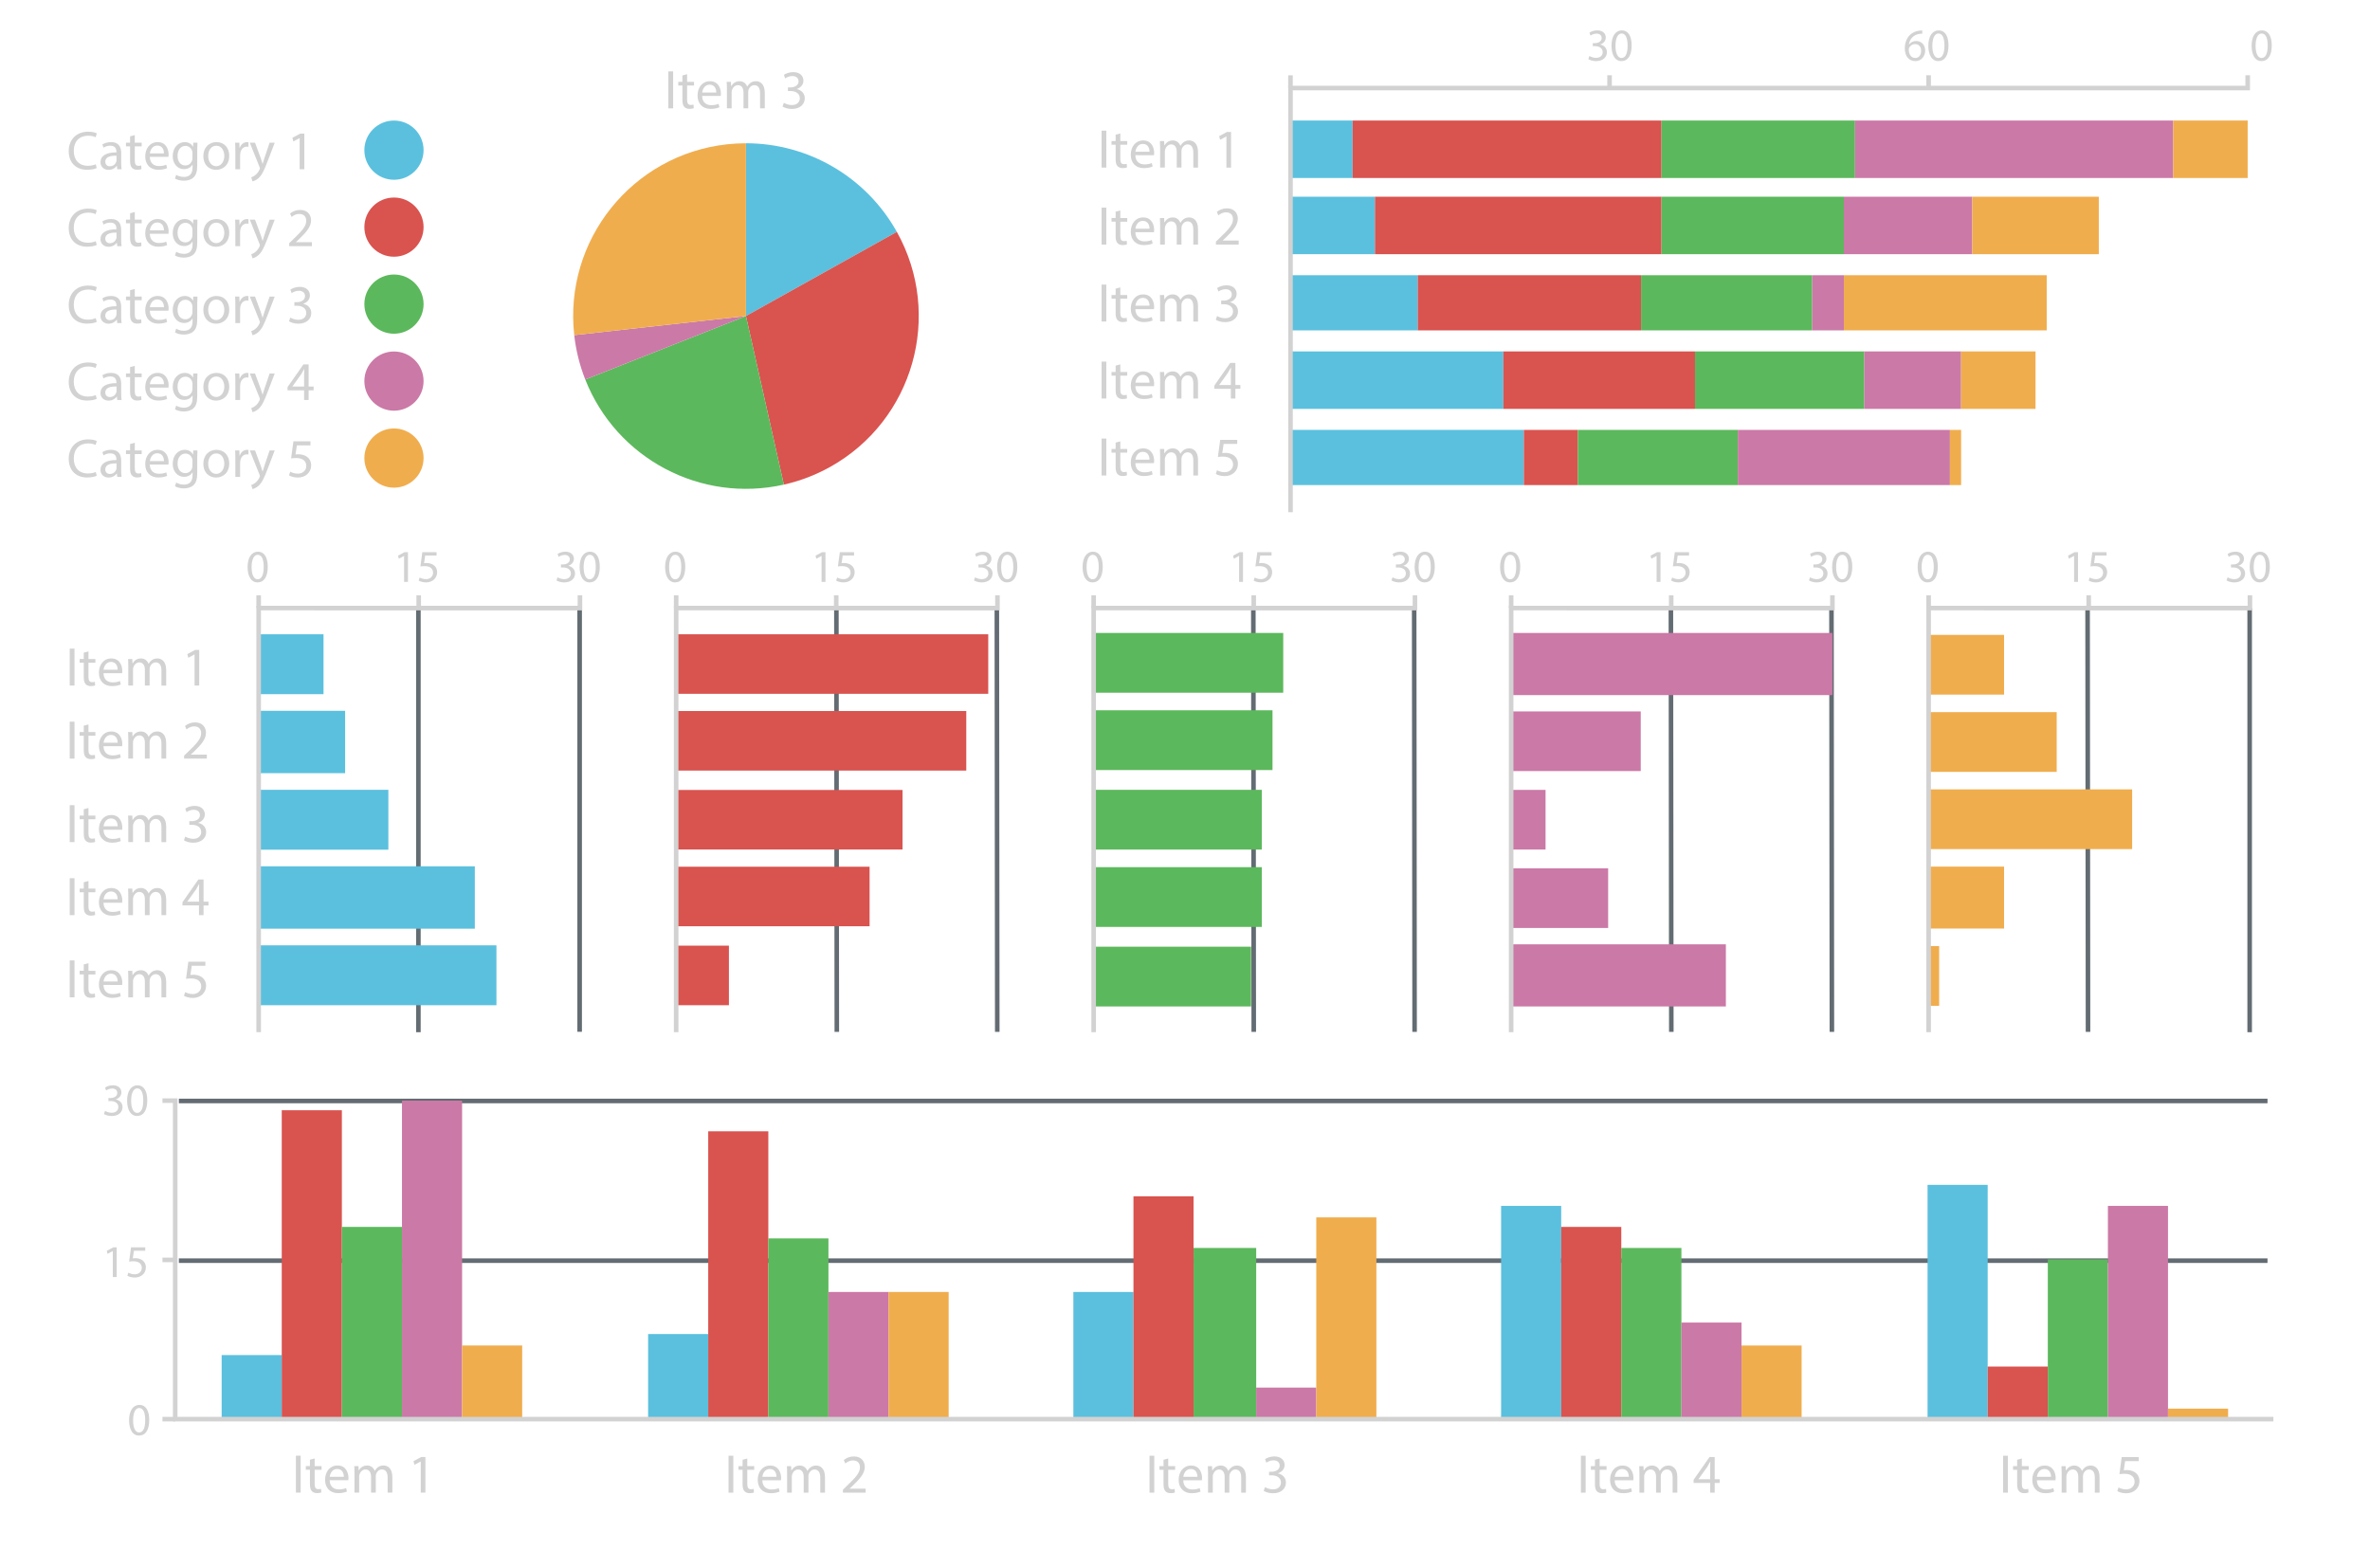 <?xml version="1.0" encoding="utf-8"?>
<!-- Generator: Adobe Illustrator 16.0.4, SVG Export Plug-In . SVG Version: 6.00 Build 0)  -->
<!DOCTYPE svg PUBLIC "-//W3C//DTD SVG 1.1//EN" "http://www.w3.org/Graphics/SVG/1.1/DTD/svg11.dtd">
<svg version="1.1" xmlns="http://www.w3.org/2000/svg" xmlns:xlink="http://www.w3.org/1999/xlink" x="0px" y="0px"
	 width="259.35px" height="171.545px" viewBox="0 0 259.35 171.545" enable-background="new 0 0 259.35 171.545"
	 xml:space="preserve">
<g id="grouped">
	<rect x="19.575" y="120.228" fill="#636C72" width="228.56" height="0.5"/>
	<rect x="19.574" y="137.704" fill="#636C72" width="228.56" height="0.5"/>
	<g>
		<path fill="#D2D2D2" d="M32.902,159.294v4.042H32.38v-4.042H32.902z"/>
		<path fill="#D2D2D2" d="M34.432,159.601v0.834h0.756v0.4h-0.756v1.564c0,0.36,0.103,0.563,0.396,0.563
			c0.138,0,0.239-0.019,0.306-0.036l0.024,0.396c-0.103,0.042-0.265,0.07-0.469,0.07c-0.246,0-0.442-0.076-0.568-0.222
			c-0.15-0.155-0.204-0.413-0.204-0.756v-1.583h-0.45v-0.4h0.45v-0.695L34.432,159.601z"/>
		<path fill="#D2D2D2" d="M36.076,161.979c0.012,0.715,0.468,1.008,0.995,1.008c0.379,0,0.605-0.065,0.805-0.149l0.09,0.378
			c-0.187,0.084-0.504,0.18-0.965,0.18c-0.895,0-1.427-0.586-1.427-1.463c0-0.875,0.516-1.564,1.36-1.564
			c0.947,0,1.199,0.834,1.199,1.367c0,0.107-0.012,0.191-0.018,0.246h-2.04V161.979z M37.624,161.603
			c0.006-0.336-0.139-0.856-0.731-0.856c-0.534,0-0.768,0.491-0.81,0.856H37.624z"/>
		<path fill="#D2D2D2" d="M38.789,161.219c0-0.3-0.006-0.545-0.024-0.784h0.462l0.024,0.467h0.018
			c0.162-0.275,0.433-0.533,0.912-0.533c0.396,0,0.695,0.24,0.821,0.582h0.012c0.09-0.162,0.204-0.288,0.324-0.379
			c0.174-0.131,0.366-0.203,0.642-0.203c0.384,0,0.954,0.252,0.954,1.26v1.709h-0.516v-1.645c0-0.558-0.204-0.893-0.63-0.893
			c-0.301,0-0.534,0.223-0.624,0.479c-0.024,0.072-0.042,0.168-0.042,0.265v1.793h-0.517v-1.739c0-0.462-0.204-0.797-0.605-0.797
			c-0.33,0-0.569,0.264-0.653,0.527c-0.03,0.078-0.042,0.168-0.042,0.258v1.751h-0.516V161.219z"/>
		<path fill="#D2D2D2" d="M46.042,159.931H46.03l-0.678,0.365l-0.102-0.402l0.852-0.455h0.45v3.897h-0.51V159.931z"/>
	</g>
	<rect x="24.256" y="148.285" fill="#5BC0DE" width="6.576" height="7.116"/>
	<rect x="30.832" y="121.493" fill="#D9534F" width="6.579" height="33.908"/>
	<rect x="37.411" y="134.26" fill="#5CB85C" width="6.576" height="21.142"/>
	<rect x="43.989" y="120.444" fill="#CB79A7" width="6.578" height="34.957"/>
	<rect x="50.566" y="147.237" fill="#F0AD4E" width="6.578" height="8.164"/>
	<g>
		<path fill="#D2D2D2" d="M80.247,159.3v4.042h-0.522V159.3H80.247z"/>
		<path fill="#D2D2D2" d="M81.777,159.604v0.834h0.757v0.401h-0.757v1.565c0,0.359,0.103,0.562,0.396,0.562
			c0.138,0,0.24-0.018,0.306-0.035l0.024,0.396c-0.103,0.042-0.265,0.071-0.468,0.071c-0.246,0-0.443-0.077-0.569-0.223
			c-0.15-0.154-0.204-0.412-0.204-0.756v-1.583h-0.45v-0.401h0.45v-0.694L81.777,159.604z"/>
		<path fill="#D2D2D2" d="M83.421,161.985c0.012,0.715,0.468,1.009,0.996,1.009c0.378,0,0.604-0.066,0.804-0.15l0.09,0.378
			c-0.186,0.084-0.504,0.18-0.965,0.18c-0.894,0-1.427-0.586-1.427-1.463c0-0.875,0.516-1.564,1.36-1.564
			c0.947,0,1.199,0.834,1.199,1.367c0,0.107-0.012,0.191-0.018,0.246h-2.04V161.985z M84.968,161.608
			c0.006-0.336-0.138-0.857-0.731-0.857c-0.533,0-0.768,0.492-0.81,0.857H84.968z"/>
		<path fill="#D2D2D2" d="M86.133,161.226c0-0.301-0.006-0.545-0.024-0.785h0.462l0.024,0.468h0.018
			c0.162-0.276,0.433-0.534,0.912-0.534c0.396,0,0.695,0.24,0.821,0.582h0.012c0.091-0.162,0.204-0.288,0.324-0.378
			c0.174-0.132,0.366-0.204,0.643-0.204c0.384,0,0.953,0.252,0.953,1.26v1.709h-0.516v-1.644c0-0.558-0.204-0.894-0.63-0.894
			c-0.3,0-0.534,0.223-0.624,0.479c-0.024,0.071-0.042,0.168-0.042,0.264v1.793H87.95v-1.739c0-0.461-0.204-0.797-0.606-0.797
			c-0.33,0-0.569,0.264-0.653,0.527c-0.029,0.078-0.042,0.168-0.042,0.258v1.751h-0.516V161.226z"/>
		<path fill="#D2D2D2" d="M92.241,163.342v-0.323l0.413-0.401c0.996-0.947,1.445-1.451,1.451-2.039c0-0.396-0.191-0.763-0.772-0.763
			c-0.354,0-0.648,0.182-0.828,0.33l-0.168-0.371c0.27-0.229,0.654-0.396,1.104-0.396c0.839,0,1.193,0.576,1.193,1.135
			c0,0.719-0.522,1.301-1.343,2.092l-0.312,0.287v0.014h1.751v0.438L92.241,163.342L92.241,163.342z"/>
	</g>
	<rect x="70.924" y="145.983" fill="#5BC0DE" width="6.578" height="9.418"/>
	<rect x="77.501" y="123.796" fill="#D9534F" width="6.577" height="31.605"/>
	<rect x="84.079" y="135.519" fill="#5CB85C" width="6.578" height="19.885"/>
	<rect x="90.658" y="141.379" fill="#CB79A7" width="6.576" height="14.022"/>
	<rect x="97.235" y="141.379" fill="#F0AD4E" width="6.577" height="14.022"/>
	<g>
		<path fill="#D2D2D2" d="M126.312,159.3v4.042h-0.521V159.3H126.312z"/>
		<path fill="#D2D2D2" d="M127.841,159.604v0.834h0.756v0.401h-0.756v1.565c0,0.359,0.103,0.562,0.396,0.562
			c0.139,0,0.24-0.018,0.307-0.035l0.023,0.396c-0.102,0.042-0.264,0.071-0.469,0.071c-0.245,0-0.443-0.077-0.568-0.223
			c-0.149-0.154-0.204-0.412-0.204-0.756v-1.583h-0.449v-0.401h0.449v-0.694L127.841,159.604z"/>
		<path fill="#D2D2D2" d="M129.485,161.985c0.013,0.715,0.469,1.009,0.996,1.009c0.377,0,0.605-0.066,0.804-0.15l0.09,0.378
			c-0.187,0.084-0.504,0.18-0.965,0.18c-0.895,0-1.429-0.586-1.429-1.463c0-0.875,0.517-1.564,1.361-1.564
			c0.947,0,1.199,0.834,1.199,1.367c0,0.107-0.013,0.191-0.019,0.246h-2.038V161.985z M131.032,161.608
			c0.006-0.336-0.139-0.857-0.73-0.857c-0.534,0-0.768,0.492-0.811,0.857H131.032z"/>
		<path fill="#D2D2D2" d="M132.198,161.226c0-0.301-0.008-0.545-0.025-0.785h0.463l0.023,0.468h0.018
			c0.162-0.276,0.432-0.534,0.912-0.534c0.396,0,0.695,0.24,0.821,0.582h0.013c0.09-0.162,0.203-0.288,0.323-0.378
			c0.174-0.132,0.365-0.204,0.642-0.204c0.384,0,0.953,0.252,0.953,1.26v1.709h-0.516v-1.644c0-0.558-0.203-0.894-0.63-0.894
			c-0.301,0-0.533,0.223-0.624,0.479c-0.023,0.071-0.042,0.168-0.042,0.264v1.793h-0.516v-1.739c0-0.461-0.204-0.797-0.604-0.797
			c-0.33,0-0.57,0.264-0.654,0.527c-0.029,0.078-0.041,0.168-0.041,0.258v1.751h-0.517L132.198,161.226L132.198,161.226z"/>
		<path fill="#D2D2D2" d="M138.432,162.735c0.149,0.097,0.497,0.246,0.863,0.246c0.678,0,0.888-0.433,0.882-0.756
			c-0.006-0.545-0.498-0.779-1.008-0.779h-0.294v-0.396h0.294c0.384,0,0.869-0.196,0.869-0.659c0-0.312-0.197-0.588-0.685-0.588
			c-0.312,0-0.61,0.139-0.778,0.258l-0.139-0.384c0.204-0.149,0.601-0.3,1.021-0.3c0.768,0,1.115,0.456,1.115,0.93
			c0,0.401-0.239,0.743-0.721,0.918v0.012c0.48,0.097,0.869,0.455,0.869,1.002c0,0.623-0.485,1.17-1.421,1.17
			c-0.438,0-0.821-0.139-1.013-0.266L138.432,162.735z"/>
	</g>
	<rect x="117.458" y="141.379" fill="#5BC0DE" width="6.577" height="14.022"/>
	<rect x="124.035" y="130.913" fill="#D9534F" width="6.577" height="24.488"/>
	<rect x="130.612" y="136.563" fill="#5CB85C" width="6.854" height="18.838"/>
	<rect x="137.465" y="151.844" fill="#CB79A7" width="6.575" height="3.56"/>
	<rect x="144.04" y="133.217" fill="#F0AD4E" width="6.578" height="22.187"/>
	<g>
		<path fill="#D2D2D2" d="M173.52,159.3v4.042h-0.521V159.3H173.52z"/>
		<path fill="#D2D2D2" d="M175.05,159.604v0.834h0.756v0.401h-0.756v1.565c0,0.359,0.102,0.562,0.396,0.562
			c0.139,0,0.239-0.018,0.307-0.035l0.022,0.396c-0.102,0.042-0.264,0.071-0.467,0.071c-0.246,0-0.442-0.077-0.57-0.223
			c-0.148-0.154-0.202-0.412-0.202-0.756v-1.583h-0.45v-0.401h0.45v-0.694L175.05,159.604z"/>
		<path fill="#D2D2D2" d="M176.693,161.985c0.014,0.715,0.469,1.009,0.995,1.009c0.379,0,0.605-0.066,0.806-0.15l0.09,0.378
			c-0.188,0.084-0.504,0.18-0.966,0.18c-0.895,0-1.428-0.586-1.428-1.463c0-0.875,0.517-1.564,1.361-1.564
			c0.947,0,1.199,0.834,1.199,1.367c0,0.107-0.014,0.191-0.02,0.246h-2.038V161.985z M178.241,161.608
			c0.006-0.336-0.14-0.857-0.732-0.857c-0.533,0-0.768,0.492-0.809,0.857H178.241z"/>
		<path fill="#D2D2D2" d="M179.405,161.226c0-0.301-0.006-0.545-0.022-0.785h0.461l0.024,0.468h0.019
			c0.162-0.276,0.432-0.534,0.911-0.534c0.396,0,0.695,0.24,0.821,0.582h0.012c0.09-0.162,0.204-0.288,0.324-0.378
			c0.174-0.132,0.364-0.204,0.642-0.204c0.384,0,0.954,0.252,0.954,1.26v1.709h-0.516v-1.644c0-0.558-0.205-0.894-0.632-0.894
			c-0.299,0-0.532,0.223-0.623,0.479c-0.022,0.071-0.042,0.168-0.042,0.264v1.793h-0.516v-1.739c0-0.461-0.204-0.797-0.605-0.797
			c-0.329,0-0.568,0.264-0.652,0.527c-0.031,0.078-0.043,0.168-0.043,0.258v1.751h-0.517V161.226L179.405,161.226z"/>
		<path fill="#D2D2D2" d="M187.145,163.342v-1.062h-1.812v-0.348l1.74-2.488h0.568v2.422h0.546v0.414h-0.546v1.062H187.145z
			 M187.145,161.866v-1.301c0-0.205,0.006-0.408,0.02-0.611h-0.02c-0.12,0.229-0.216,0.396-0.323,0.574l-0.953,1.326v0.012H187.145z
			"/>
	</g>
	<rect x="164.264" y="131.961" fill="#5BC0DE" width="6.578" height="23.44"/>
	<rect x="170.842" y="134.261" fill="#D9534F" width="6.577" height="21.143"/>
	<rect x="177.419" y="136.563" fill="#5CB85C" width="6.578" height="18.838"/>
	<rect x="183.997" y="144.728" fill="#CB79A7" width="6.578" height="10.676"/>
	<rect x="190.575" y="147.24" fill="#F0AD4E" width="6.577" height="8.161"/>
	<rect x="210.934" y="129.658" fill="#5BC0DE" width="6.578" height="25.743"/>
	<rect x="217.512" y="149.543" fill="#D9534F" width="6.58" height="5.858"/>
	<rect x="224.092" y="137.819" fill="#5CB85C" width="6.577" height="17.582"/>
	<rect x="230.669" y="131.961" fill="#CB79A7" width="6.576" height="23.44"/>
	<rect x="237.245" y="154.146" fill="#F0AD4E" width="6.578" height="1.256"/>
	<g>
		<path fill="#D2D2D2" d="M219.723,159.3v4.042H219.2V159.3H219.723z"/>
		<path fill="#D2D2D2" d="M221.253,159.604v0.834h0.756v0.401h-0.756v1.565c0,0.359,0.102,0.562,0.396,0.562
			c0.139,0,0.239-0.018,0.307-0.035l0.022,0.396c-0.102,0.042-0.264,0.071-0.467,0.071c-0.246,0-0.443-0.077-0.57-0.223
			c-0.148-0.154-0.203-0.412-0.203-0.756v-1.583h-0.449v-0.401h0.449v-0.694L221.253,159.604z"/>
		<path fill="#D2D2D2" d="M222.896,161.985c0.014,0.715,0.468,1.009,0.995,1.009c0.379,0,0.605-0.066,0.805-0.15l0.091,0.378
			c-0.188,0.084-0.504,0.18-0.967,0.18c-0.894,0-1.427-0.586-1.427-1.463c0-0.875,0.517-1.564,1.361-1.564
			c0.947,0,1.199,0.834,1.199,1.367c0,0.107-0.014,0.191-0.02,0.246h-2.038V161.985z M224.444,161.608
			c0.007-0.336-0.139-0.857-0.731-0.857c-0.533,0-0.769,0.492-0.81,0.857H224.444z"/>
		<path fill="#D2D2D2" d="M225.608,161.226c0-0.301-0.006-0.545-0.022-0.785h0.461l0.023,0.468h0.02
			c0.162-0.276,0.432-0.534,0.911-0.534c0.396,0,0.694,0.24,0.82,0.582h0.013c0.09-0.162,0.204-0.288,0.324-0.378
			c0.174-0.132,0.364-0.204,0.642-0.204c0.384,0,0.954,0.252,0.954,1.26v1.709h-0.517v-1.644c0-0.558-0.204-0.894-0.631-0.894
			c-0.299,0-0.533,0.223-0.623,0.479c-0.022,0.071-0.042,0.168-0.042,0.264v1.793h-0.516v-1.739c0-0.461-0.204-0.797-0.606-0.797
			c-0.329,0-0.567,0.264-0.651,0.527c-0.031,0.078-0.043,0.168-0.043,0.258v1.751h-0.517V161.226L225.608,161.226z"/>
		<path fill="#D2D2D2" d="M234.044,159.888h-1.488l-0.148,1.002c0.09-0.013,0.174-0.023,0.316-0.023c0.301,0,0.601,0.064,0.84,0.21
			c0.308,0.174,0.559,0.51,0.559,1.001c0,0.762-0.605,1.332-1.451,1.332c-0.426,0-0.785-0.12-0.972-0.24l0.133-0.4
			c0.162,0.096,0.479,0.215,0.833,0.215c0.497,0,0.923-0.323,0.923-0.846c-0.006-0.504-0.342-0.863-1.121-0.863
			c-0.222,0-0.396,0.023-0.539,0.041l0.252-1.869h1.865L234.044,159.888L234.044,159.888z"/>
	</g>
	<g>
		<path fill="#D2D2D2" d="M11.494,121.562c0.125,0.08,0.416,0.207,0.721,0.207c0.566,0,0.741-0.361,0.736-0.631
			c-0.006-0.457-0.416-0.65-0.842-0.65h-0.244v-0.331h0.244c0.32,0,0.727-0.165,0.727-0.55c0-0.262-0.166-0.491-0.571-0.491
			c-0.26,0-0.51,0.114-0.651,0.216l-0.114-0.32c0.17-0.125,0.5-0.251,0.851-0.251c0.642,0,0.932,0.382,0.932,0.776
			c0,0.335-0.2,0.62-0.602,0.766v0.01c0.4,0.08,0.727,0.381,0.727,0.836c0,0.521-0.405,0.977-1.187,0.977
			c-0.366,0-0.686-0.114-0.846-0.221L11.494,121.562z"/>
		<path fill="#D2D2D2" d="M16.116,120.407c0,1.105-0.41,1.716-1.132,1.716c-0.636,0-1.065-0.595-1.075-1.671
			c0-1.092,0.471-1.692,1.131-1.692C15.726,118.76,16.116,119.371,16.116,120.407z M14.35,120.457c0,0.847,0.26,1.326,0.661,1.326
			c0.451,0,0.666-0.525,0.666-1.356c0-0.801-0.205-1.326-0.661-1.326C14.63,119.101,14.35,119.571,14.35,120.457z"/>
	</g>
	<g>
		<path fill="#D2D2D2" d="M16.331,155.382c0,1.105-0.41,1.717-1.131,1.717c-0.637,0-1.066-0.596-1.076-1.672
			c0-1.092,0.471-1.691,1.131-1.691C15.941,153.733,16.331,154.347,16.331,155.382z M14.564,155.433
			c0,0.846,0.261,1.325,0.661,1.325c0.451,0,0.666-0.524,0.666-1.356c0-0.801-0.205-1.325-0.661-1.325
			C14.845,154.075,14.564,154.546,14.564,155.433z"/>
	</g>
	<g>
		<path fill="#D2D2D2" d="M12.345,136.905h-0.01l-0.565,0.306l-0.085-0.336l0.711-0.38h0.375v3.253h-0.425L12.345,136.905
			L12.345,136.905z"/>
		<path fill="#D2D2D2" d="M15.896,136.865h-1.241l-0.125,0.836c0.075-0.011,0.146-0.021,0.266-0.021c0.25,0,0.5,0.055,0.701,0.176
			c0.255,0.145,0.465,0.425,0.465,0.836c0,0.635-0.505,1.109-1.211,1.109c-0.355,0-0.656-0.1-0.812-0.199l0.11-0.336
			c0.135,0.08,0.4,0.182,0.696,0.182c0.415,0,0.771-0.271,0.771-0.706c-0.005-0.421-0.285-0.722-0.936-0.722
			c-0.187,0-0.331,0.021-0.451,0.035l0.21-1.562h1.556L15.896,136.865L15.896,136.865z"/>
	</g>
	<polygon fill="#D2D2D2" points="17.777,120.694 18.924,120.694 18.924,155.546 248.781,155.546 248.781,155.046 19.423,155.046 
		19.423,120.194 17.777,120.194 	"/>
	<rect x="17.777" y="155.047" fill="#D2D2D2" width="1.397" height="0.499"/>
	<rect x="17.777" y="137.621" fill="#D2D2D2" width="1.397" height="0.5"/>
</g>
<g id="layered">
	<rect x="245.932" y="66.541" fill="#636C72" width="0.499" height="46.414"/>
	
		<rect x="177.312" y="89.495" transform="matrix(0.001 1 -1 0.001 289.986 -110.9)" fill="#636C72" width="46.415" height="0.5"/>
	
		<rect x="131.634" y="89.5" transform="matrix(0.001 1 -1 0.001 244.371 -65.218)" fill="#636C72" width="46.414" height="0.498"/>
	
		<rect x="85.946" y="89.497" transform="matrix(0.001 1 -1 0.001 198.745 -19.532)" fill="#636C72" width="46.414" height="0.499"/>
	<rect x="63.181" y="66.494" fill="#636C72" width="0.5" height="46.414"/>
	
		<rect x="114.022" y="89.499" transform="matrix(0.001 1 -1 0.001 226.788 -47.606)" fill="#636C72" width="46.415" height="0.5"/>
	
		<rect x="205.355" y="89.495" transform="matrix(0.001 1 -1 0.001 317.985 -138.944)" fill="#636C72" width="46.415" height="0.5"/>
	
		<rect x="159.733" y="89.495" transform="matrix(0.001 1 -1 0.001 272.431 -93.32)" fill="#636C72" width="46.414" height="0.499"/>
	
		<rect x="68.379" y="89.497" transform="matrix(0.001 1 -1 0.001 181.205 -1.963)" fill="#636C72" width="46.414" height="0.499"/>
	<rect x="45.535" y="66.541" fill="#636C72" width="0.5" height="46.414"/>
	<g>
		<path fill="#D2D2D2" d="M8.152,70.979v4.042H7.63v-4.042H8.152z"/>
		<path fill="#D2D2D2" d="M9.682,71.285v0.834h0.756v0.401H9.682v1.565c0,0.36,0.103,0.563,0.396,0.563
			c0.138,0,0.239-0.018,0.306-0.036l0.024,0.396c-0.103,0.042-0.265,0.071-0.469,0.071c-0.246,0-0.442-0.077-0.568-0.222
			c-0.15-0.155-0.204-0.413-0.204-0.756v-1.583h-0.45v-0.401h0.45v-0.695L9.682,71.285z"/>
		<path fill="#D2D2D2" d="M11.326,73.666c0.012,0.714,0.468,1.008,0.995,1.008c0.379,0,0.605-0.066,0.805-0.15l0.09,0.378
			c-0.187,0.084-0.504,0.18-0.965,0.18c-0.895,0-1.427-0.587-1.427-1.463c0-0.875,0.516-1.565,1.36-1.565
			c0.947,0,1.199,0.834,1.199,1.367c0,0.108-0.012,0.192-0.018,0.246L11.326,73.666L11.326,73.666z M12.874,73.288
			c0.006-0.336-0.139-0.857-0.731-0.857c-0.534,0-0.768,0.492-0.81,0.857H12.874z"/>
		<path fill="#D2D2D2" d="M14.039,72.904c0-0.3-0.006-0.545-0.024-0.785h0.462l0.024,0.468h0.018
			c0.162-0.276,0.433-0.534,0.912-0.534c0.396,0,0.695,0.24,0.821,0.582h0.012c0.09-0.162,0.204-0.288,0.324-0.378
			c0.174-0.132,0.366-0.204,0.642-0.204c0.384,0,0.954,0.252,0.954,1.26v1.709h-0.516v-1.644c0-0.558-0.204-0.893-0.63-0.893
			c-0.301,0-0.534,0.222-0.624,0.479c-0.024,0.071-0.042,0.168-0.042,0.264v1.793h-0.517v-1.739c0-0.462-0.204-0.797-0.605-0.797
			c-0.33,0-0.569,0.264-0.653,0.527c-0.03,0.078-0.042,0.168-0.042,0.258v1.751h-0.516V72.904z"/>
		<path fill="#D2D2D2" d="M21.292,71.615H21.28l-0.678,0.366L20.5,71.579l0.852-0.455h0.45v3.897h-0.51V71.615z"/>
	</g>
	<g>
		<path fill="#D2D2D2" d="M8.152,78.972v4.042H7.63v-4.042H8.152z"/>
		<path fill="#D2D2D2" d="M9.682,79.277v0.834h0.756v0.401H9.682v1.565c0,0.36,0.103,0.563,0.396,0.563
			c0.138,0,0.239-0.018,0.306-0.036L10.408,83c-0.103,0.042-0.265,0.071-0.469,0.071c-0.246,0-0.442-0.077-0.568-0.222
			c-0.15-0.155-0.204-0.413-0.204-0.756V80.51h-0.45v-0.401h0.45v-0.695L9.682,79.277z"/>
		<path fill="#D2D2D2" d="M11.326,81.658c0.012,0.714,0.468,1.008,0.995,1.008c0.379,0,0.605-0.066,0.805-0.15l0.09,0.378
			c-0.187,0.084-0.504,0.18-0.965,0.18c-0.895,0-1.427-0.587-1.427-1.463c0-0.875,0.516-1.565,1.36-1.565
			c0.947,0,1.199,0.834,1.199,1.367c0,0.108-0.012,0.192-0.018,0.246L11.326,81.658L11.326,81.658z M12.874,81.28
			c0.006-0.336-0.139-0.857-0.731-0.857c-0.534,0-0.768,0.492-0.81,0.857H12.874z"/>
		<path fill="#D2D2D2" d="M14.039,80.896c0-0.3-0.006-0.545-0.024-0.785h0.462l0.024,0.468h0.018
			c0.162-0.276,0.433-0.534,0.912-0.534c0.396,0,0.695,0.24,0.821,0.582h0.012c0.09-0.162,0.204-0.288,0.324-0.378
			c0.174-0.132,0.366-0.204,0.642-0.204c0.384,0,0.954,0.252,0.954,1.26v1.709h-0.516V81.37c0-0.558-0.204-0.893-0.63-0.893
			c-0.301,0-0.534,0.222-0.624,0.479c-0.024,0.071-0.042,0.168-0.042,0.264v1.793h-0.517v-1.739c0-0.462-0.204-0.797-0.605-0.797
			c-0.33,0-0.569,0.264-0.653,0.527c-0.03,0.078-0.042,0.168-0.042,0.258v1.751h-0.516V80.896z"/>
		<path fill="#D2D2D2" d="M20.146,83.014V82.69l0.414-0.401c0.996-0.947,1.445-1.451,1.451-2.039c0-0.396-0.192-0.762-0.773-0.762
			c-0.354,0-0.647,0.181-0.827,0.33l-0.168-0.372c0.27-0.228,0.653-0.396,1.104-0.396c0.839,0,1.193,0.576,1.193,1.134
			c0,0.72-0.522,1.301-1.344,2.093l-0.312,0.287v0.013h1.751v0.438L20.146,83.014L20.146,83.014z"/>
	</g>
	<g>
		<path fill="#D2D2D2" d="M8.152,88.11v4.041H7.63V88.11H8.152z"/>
		<path fill="#D2D2D2" d="M9.682,88.416v0.834h0.756v0.401H9.682v1.564c0,0.36,0.103,0.562,0.396,0.562
			c0.138,0,0.239-0.018,0.306-0.035l0.024,0.396c-0.103,0.041-0.265,0.07-0.469,0.07c-0.246,0-0.442-0.077-0.568-0.223
			c-0.15-0.154-0.204-0.412-0.204-0.756v-1.582h-0.45V89.25h0.45v-0.694L9.682,88.416z"/>
		<path fill="#D2D2D2" d="M11.326,90.797c0.012,0.714,0.468,1.009,0.995,1.009c0.379,0,0.605-0.066,0.805-0.15l0.09,0.378
			c-0.187,0.084-0.504,0.18-0.965,0.18c-0.895,0-1.427-0.587-1.427-1.463c0-0.875,0.516-1.565,1.36-1.565
			c0.947,0,1.199,0.834,1.199,1.367c0,0.108-0.012,0.192-0.018,0.246L11.326,90.797L11.326,90.797z M12.874,90.419
			c0.006-0.336-0.139-0.857-0.731-0.857c-0.534,0-0.768,0.492-0.81,0.857H12.874z"/>
		<path fill="#D2D2D2" d="M14.039,90.035c0-0.3-0.006-0.545-0.024-0.785h0.462l0.024,0.468h0.018
			c0.162-0.275,0.433-0.533,0.912-0.533c0.396,0,0.695,0.239,0.821,0.582h0.012c0.09-0.162,0.204-0.289,0.324-0.379
			c0.174-0.132,0.366-0.203,0.642-0.203c0.384,0,0.954,0.252,0.954,1.26v1.709h-0.516v-1.645c0-0.558-0.204-0.893-0.63-0.893
			c-0.301,0-0.534,0.222-0.624,0.479c-0.024,0.071-0.042,0.168-0.042,0.264v1.793h-0.517v-1.738c0-0.462-0.204-0.797-0.605-0.797
			c-0.33,0-0.569,0.264-0.653,0.527c-0.03,0.078-0.042,0.168-0.042,0.258v1.75h-0.516V90.035z"/>
		<path fill="#D2D2D2" d="M20.272,91.547c0.15,0.097,0.498,0.246,0.863,0.246c0.678,0,0.888-0.433,0.881-0.756
			c-0.006-0.546-0.498-0.779-1.007-0.779h-0.294v-0.396h0.294c0.384,0,0.87-0.197,0.87-0.659c0-0.312-0.198-0.588-0.685-0.588
			c-0.312,0-0.611,0.138-0.779,0.258l-0.139-0.384c0.204-0.149,0.601-0.301,1.021-0.301c0.768,0,1.115,0.457,1.115,0.931
			c0,0.401-0.24,0.743-0.721,0.917v0.013c0.48,0.097,0.87,0.455,0.87,1.001c0,0.624-0.485,1.17-1.421,1.17
			c-0.438,0-0.821-0.139-1.013-0.265L20.272,91.547z"/>
	</g>
	<g>
		<path fill="#D2D2D2" d="M8.152,96.103v4.041H7.63v-4.041H8.152z"/>
		<path fill="#D2D2D2" d="M9.682,96.407v0.834h0.756v0.4H9.682v1.565c0,0.358,0.103,0.563,0.396,0.563
			c0.138,0,0.239-0.019,0.306-0.037l0.024,0.396c-0.103,0.042-0.265,0.071-0.469,0.071c-0.246,0-0.442-0.077-0.568-0.222
			c-0.15-0.155-0.204-0.414-0.204-0.756V97.64h-0.45v-0.4h0.45v-0.695L9.682,96.407z"/>
		<path fill="#D2D2D2" d="M11.326,98.788c0.012,0.714,0.468,1.008,0.995,1.008c0.379,0,0.605-0.066,0.805-0.15l0.09,0.379
			c-0.187,0.084-0.504,0.18-0.965,0.18c-0.895,0-1.427-0.587-1.427-1.463c0-0.875,0.516-1.565,1.36-1.565
			c0.947,0,1.199,0.834,1.199,1.367c0,0.108-0.012,0.192-0.018,0.246L11.326,98.788L11.326,98.788z M12.874,98.41
			c0.006-0.336-0.139-0.856-0.731-0.856c-0.534,0-0.768,0.491-0.81,0.856H12.874z"/>
		<path fill="#D2D2D2" d="M14.039,98.026c0-0.301-0.006-0.545-0.024-0.785h0.462l0.024,0.468h0.018
			c0.162-0.276,0.433-0.534,0.912-0.534c0.396,0,0.695,0.24,0.821,0.582h0.012c0.09-0.162,0.204-0.288,0.324-0.378
			c0.174-0.132,0.366-0.204,0.642-0.204c0.384,0,0.954,0.252,0.954,1.26v1.709h-0.516V98.5c0-0.558-0.204-0.894-0.63-0.894
			c-0.301,0-0.534,0.223-0.624,0.479c-0.024,0.071-0.042,0.168-0.042,0.265v1.793h-0.517v-1.74c0-0.461-0.204-0.797-0.605-0.797
			c-0.33,0-0.569,0.265-0.653,0.527c-0.03,0.078-0.042,0.168-0.042,0.258v1.752h-0.516V98.026z"/>
		<path fill="#D2D2D2" d="M21.777,100.144v-1.062h-1.811v-0.349l1.739-2.487h0.569v2.422h0.545v0.414h-0.545v1.062H21.777z
			 M21.777,98.668v-1.301c0-0.204,0.007-0.408,0.019-0.611h-0.019c-0.119,0.228-0.216,0.396-0.323,0.575L20.5,98.656v0.012H21.777z"
			/>
	</g>
	<g>
		<path fill="#D2D2D2" d="M8.152,105.097v4.041H7.63v-4.041H8.152z"/>
		<path fill="#D2D2D2" d="M9.682,105.401v0.834h0.756v0.4H9.682v1.565c0,0.358,0.103,0.563,0.396,0.563
			c0.138,0,0.239-0.019,0.306-0.037l0.024,0.396c-0.103,0.042-0.265,0.07-0.469,0.07c-0.246,0-0.442-0.076-0.568-0.221
			c-0.15-0.156-0.204-0.414-0.204-0.757v-1.583h-0.45v-0.4h0.45v-0.695L9.682,105.401z"/>
		<path fill="#D2D2D2" d="M11.326,107.782c0.012,0.714,0.468,1.008,0.995,1.008c0.379,0,0.605-0.066,0.805-0.15l0.09,0.379
			c-0.187,0.084-0.504,0.18-0.965,0.18c-0.895,0-1.427-0.588-1.427-1.463s0.516-1.565,1.36-1.565c0.947,0,1.199,0.834,1.199,1.367
			c0,0.108-0.012,0.192-0.018,0.246L11.326,107.782L11.326,107.782z M12.874,107.403c0.006-0.336-0.139-0.856-0.731-0.856
			c-0.534,0-0.768,0.492-0.81,0.856H12.874z"/>
		<path fill="#D2D2D2" d="M14.039,107.021c0-0.299-0.006-0.545-0.024-0.785h0.462l0.024,0.469h0.018
			c0.162-0.275,0.433-0.534,0.912-0.534c0.396,0,0.695,0.24,0.821,0.582h0.012c0.09-0.162,0.204-0.288,0.324-0.378
			c0.174-0.132,0.366-0.204,0.642-0.204c0.384,0,0.954,0.252,0.954,1.261v1.709h-0.516v-1.645c0-0.559-0.204-0.893-0.63-0.893
			c-0.301,0-0.534,0.222-0.624,0.479c-0.024,0.07-0.042,0.168-0.042,0.264v1.793h-0.517v-1.738c0-0.463-0.204-0.797-0.605-0.797
			c-0.33,0-0.569,0.264-0.653,0.526c-0.03,0.078-0.042,0.168-0.042,0.259v1.75h-0.516V107.021z"/>
		<path fill="#D2D2D2" d="M22.473,105.685h-1.487l-0.149,1c0.09-0.012,0.174-0.022,0.317-0.022c0.301,0,0.601,0.065,0.84,0.21
			c0.306,0.174,0.558,0.51,0.558,1.001c0,0.762-0.605,1.332-1.451,1.332c-0.426,0-0.785-0.12-0.971-0.24l0.132-0.401
			c0.162,0.097,0.48,0.217,0.833,0.217c0.498,0,0.923-0.324,0.923-0.846c-0.006-0.504-0.342-0.865-1.121-0.865
			c-0.222,0-0.396,0.024-0.54,0.043l0.251-1.87h1.865L22.473,105.685L22.473,105.685z"/>
	</g>
	<path fill="#CB79A7" d="M188.864,103.337h-23.295v6.799h23.295V103.337z M175.981,95.021h-10.412v6.528h10.412V95.021z
		 M169.131,86.437h-3.562v6.528h3.562V86.437z M179.547,77.851h-13.979v6.527h13.979V77.851z M200.524,69.264h-34.955v6.801h34.955
		V69.264z"/>
	<path fill="#5BC0DE" d="M54.325,103.448h-26.02v6.553h26.02V103.448z M51.96,94.801H28.306v6.826H51.96V94.801z M42.498,86.429
		H28.306v6.553h14.192V86.429z M37.768,77.783h-9.462v6.824h9.462V77.783z M35.403,69.409h-7.097v6.553h7.097V69.409z"/>
	<path fill="#D9534F" d="M79.766,103.483h-5.772v6.518h5.772V103.483z M95.159,94.845H73.993v6.514h21.166V94.845z M98.767,86.446
		H73.994v6.516h24.772V86.446z M105.741,77.807H73.993v6.516h31.748V77.807z M108.146,69.409H73.993v6.514h34.152V69.409z"/>
	<path fill="#5CB85C" d="M136.905,103.597h-17.01v6.539h17.01V103.597z M138.079,94.892h-18.185v6.541h18.185V94.892z
		 M138.079,86.431h-18.185v6.538h18.185V86.431z M139.251,77.726h-19.355v6.541h19.355V77.726z M140.425,69.264h-20.529v6.54h20.529
		V69.264z"/>
	<path fill="#F0AD4E" d="M212.202,103.53h-1.151v6.535h1.151V103.53z M219.306,94.835h-8.255v6.777h8.255V94.835z M233.321,86.381
		H211.05v6.536h22.271V86.381z M225.065,77.928H211.05v6.536h14.015V77.928z M219.306,69.475h-8.255v6.536h8.255V69.475z"/>
	<g>
		<path fill="#D2D2D2" d="M61.013,63.172c0.125,0.08,0.416,0.206,0.721,0.206c0.566,0,0.741-0.361,0.736-0.631
			c-0.005-0.456-0.416-0.65-0.841-0.65h-0.245v-0.331h0.245c0.32,0,0.726-0.165,0.726-0.55c0-0.261-0.166-0.491-0.57-0.491
			c-0.261,0-0.511,0.115-0.651,0.216l-0.115-0.32c0.17-0.125,0.5-0.251,0.852-0.251c0.641,0,0.931,0.381,0.931,0.776
			c0,0.335-0.2,0.62-0.601,0.766v0.01c0.399,0.08,0.726,0.381,0.726,0.836c0,0.521-0.405,0.976-1.187,0.976
			c-0.365,0-0.686-0.114-0.846-0.22L61.013,63.172z"/>
		<path fill="#D2D2D2" d="M65.635,62.017c0,1.105-0.41,1.716-1.131,1.716c-0.636,0-1.066-0.595-1.076-1.671
			c0-1.092,0.471-1.692,1.131-1.692C65.245,60.369,65.635,60.98,65.635,62.017z M63.868,62.066c0,0.846,0.26,1.326,0.66,1.326
			c0.451,0,0.666-0.525,0.666-1.356c0-0.801-0.204-1.326-0.66-1.326C64.148,60.71,63.868,61.181,63.868,62.066z"/>
	</g>
	<g>
		<path fill="#D2D2D2" d="M29.3,62.017c0,1.105-0.41,1.716-1.131,1.716c-0.636,0-1.066-0.595-1.076-1.671
			c0-1.092,0.471-1.692,1.131-1.692C28.91,60.369,29.3,60.98,29.3,62.017z M27.533,62.066c0,0.846,0.26,1.326,0.66,1.326
			c0.451,0,0.666-0.525,0.666-1.356c0-0.801-0.205-1.326-0.66-1.326C27.813,60.71,27.533,61.181,27.533,62.066z"/>
	</g>
	<rect x="28.055" y="65.144" fill="#D2D2D2" width="0.5" height="1.397"/>
	<polygon fill="#D2D2D2" points="63.215,65.144 63.215,66.541 63.215,66.542 63.465,66.542 63.465,66.292 28.056,66.291 
		28.056,112.955 28.556,112.955 28.556,66.791 63.715,66.792 63.715,66.541 63.715,65.144 	"/>
	<rect x="45.57" y="65.144" fill="#D2D2D2" width="0.5" height="1.397"/>
	<g>
		<path fill="#D2D2D2" d="M44.219,60.835h-0.01l-0.566,0.306l-0.085-0.336l0.71-0.38h0.375v3.253h-0.425L44.219,60.835
			L44.219,60.835z"/>
		<path fill="#D2D2D2" d="M47.77,60.795h-1.241l-0.125,0.836c0.075-0.01,0.146-0.021,0.266-0.021c0.25,0,0.5,0.056,0.701,0.176
			c0.255,0.145,0.466,0.425,0.466,0.836c0,0.635-0.506,1.11-1.211,1.11c-0.355,0-0.656-0.1-0.812-0.2l0.11-0.335
			c0.135,0.08,0.4,0.181,0.696,0.181c0.416,0,0.771-0.271,0.771-0.706c-0.005-0.421-0.285-0.721-0.936-0.721
			c-0.186,0-0.33,0.02-0.45,0.035l0.21-1.562h1.557v0.371H47.77z"/>
	</g>
	<g>
		<path fill="#D2D2D2" d="M106.703,63.172c0.125,0.08,0.415,0.206,0.721,0.206c0.564,0,0.74-0.361,0.735-0.631
			c-0.006-0.456-0.415-0.65-0.842-0.65h-0.244v-0.331h0.244c0.32,0,0.727-0.165,0.727-0.55c0-0.261-0.165-0.491-0.57-0.491
			c-0.26,0-0.511,0.115-0.649,0.216l-0.115-0.32c0.17-0.125,0.5-0.251,0.851-0.251c0.642,0,0.932,0.381,0.932,0.776
			c0,0.335-0.2,0.62-0.602,0.766v0.01c0.4,0.08,0.727,0.381,0.727,0.836c0,0.521-0.405,0.976-1.187,0.976
			c-0.365,0-0.686-0.114-0.846-0.22L106.703,63.172z"/>
		<path fill="#D2D2D2" d="M111.325,62.017c0,1.105-0.41,1.716-1.132,1.716c-0.636,0-1.065-0.595-1.075-1.671
			c0-1.092,0.47-1.692,1.131-1.692C110.935,60.369,111.325,60.98,111.325,62.017z M109.558,62.066c0,0.846,0.26,1.326,0.661,1.326
			c0.45,0,0.666-0.525,0.666-1.356c0-0.801-0.205-1.326-0.661-1.326C109.838,60.71,109.558,61.181,109.558,62.066z"/>
	</g>
	<g>
		<path fill="#D2D2D2" d="M74.99,62.017c0,1.105-0.41,1.716-1.132,1.716c-0.636,0-1.065-0.595-1.075-1.671
			c0-1.092,0.47-1.692,1.131-1.692C74.6,60.369,74.99,60.98,74.99,62.017z M73.223,62.066c0,0.846,0.26,1.326,0.661,1.326
			c0.45,0,0.666-0.525,0.666-1.356c0-0.801-0.205-1.326-0.661-1.326C73.503,60.71,73.223,61.181,73.223,62.066z"/>
	</g>
	<rect x="73.743" y="65.144" fill="#D2D2D2" width="0.5" height="1.397"/>
	<polygon fill="#D2D2D2" points="108.902,65.144 108.902,66.541 108.902,66.542 109.152,66.542 109.152,66.292 73.743,66.291 
		73.743,112.955 74.243,112.955 74.243,66.791 109.402,66.792 109.402,66.541 109.402,65.144 	"/>
	<rect x="91.258" y="65.144" fill="#D2D2D2" width="0.5" height="1.397"/>
	<g>
		<path fill="#D2D2D2" d="M89.907,60.835h-0.011l-0.565,0.306l-0.085-0.336l0.71-0.38h0.375v3.253h-0.426v-2.843H89.907z"/>
		<path fill="#D2D2D2" d="M93.458,60.795h-1.241l-0.125,0.836c0.075-0.01,0.145-0.021,0.265-0.021c0.25,0,0.5,0.056,0.701,0.176
			c0.255,0.145,0.466,0.425,0.466,0.836c0,0.635-0.506,1.11-1.211,1.11c-0.354,0-0.655-0.1-0.811-0.2l0.109-0.335
			c0.136,0.08,0.4,0.181,0.696,0.181c0.416,0,0.771-0.271,0.771-0.706c-0.005-0.421-0.285-0.721-0.937-0.721
			c-0.185,0-0.33,0.02-0.45,0.035l0.21-1.562h1.558v0.371H93.458z"/>
	</g>
	<g>
		<path fill="#D2D2D2" d="M152.387,63.172c0.125,0.08,0.415,0.206,0.721,0.206c0.565,0,0.74-0.361,0.735-0.631
			c-0.005-0.456-0.415-0.65-0.841-0.65h-0.245v-0.331h0.245c0.319,0,0.726-0.165,0.726-0.55c0-0.261-0.165-0.491-0.569-0.491
			c-0.261,0-0.512,0.115-0.65,0.216l-0.115-0.32c0.17-0.125,0.5-0.251,0.852-0.251c0.641,0,0.931,0.381,0.931,0.776
			c0,0.335-0.199,0.62-0.6,0.766v0.01c0.399,0.08,0.725,0.381,0.725,0.836c0,0.521-0.404,0.976-1.187,0.976
			c-0.364,0-0.686-0.114-0.846-0.22L152.387,63.172z"/>
		<path fill="#D2D2D2" d="M157.009,62.017c0,1.105-0.41,1.716-1.131,1.716c-0.637,0-1.066-0.595-1.076-1.671
			c0-1.092,0.47-1.692,1.131-1.692C156.618,60.369,157.009,60.98,157.009,62.017z M155.241,62.066c0,0.846,0.261,1.326,0.66,1.326
			c0.45,0,0.665-0.525,0.665-1.356c0-0.801-0.205-1.326-0.659-1.326C155.522,60.71,155.241,61.181,155.241,62.066z"/>
	</g>
	<g>
		<path fill="#D2D2D2" d="M120.673,62.017c0,1.105-0.41,1.716-1.131,1.716c-0.637,0-1.066-0.595-1.076-1.671
			c0-1.092,0.47-1.692,1.131-1.692C120.283,60.369,120.673,60.98,120.673,62.017z M118.907,62.066c0,0.846,0.26,1.326,0.66,1.326
			c0.45,0,0.666-0.525,0.666-1.356c0-0.801-0.205-1.326-0.66-1.326C119.187,60.71,118.907,61.181,118.907,62.066z"/>
	</g>
	<rect x="119.431" y="65.144" fill="#D2D2D2" width="0.499" height="1.397"/>
	<polygon fill="#D2D2D2" points="154.59,65.144 154.59,66.541 154.59,66.542 154.84,66.542 154.84,66.292 119.43,66.291 
		119.43,112.955 119.93,112.955 119.93,66.791 155.09,66.792 155.09,66.541 155.09,65.144 	"/>
	<rect x="136.946" y="65.144" fill="#D2D2D2" width="0.498" height="1.397"/>
	<g>
		<path fill="#D2D2D2" d="M135.595,60.835h-0.01l-0.565,0.306l-0.085-0.336l0.711-0.38h0.375v3.253h-0.426V60.835z"/>
		<path fill="#D2D2D2" d="M139.146,60.795h-1.24l-0.125,0.836c0.074-0.01,0.146-0.021,0.266-0.021c0.251,0,0.501,0.056,0.7,0.176
			c0.256,0.145,0.466,0.425,0.466,0.836c0,0.635-0.505,1.11-1.211,1.11c-0.355,0-0.655-0.1-0.812-0.2l0.11-0.335
			c0.135,0.08,0.4,0.181,0.695,0.181c0.415,0,0.771-0.271,0.771-0.706c-0.005-0.421-0.285-0.721-0.936-0.721
			c-0.187,0-0.331,0.02-0.45,0.035l0.21-1.562h1.556V60.795z"/>
	</g>
	<g>
		<path fill="#D2D2D2" d="M198.074,63.172c0.126,0.08,0.414,0.206,0.721,0.206c0.564,0,0.741-0.361,0.734-0.631
			c-0.004-0.456-0.414-0.65-0.84-0.65h-0.246v-0.331h0.246c0.32,0,0.727-0.165,0.727-0.55c0-0.261-0.165-0.491-0.571-0.491
			c-0.26,0-0.51,0.115-0.65,0.216l-0.114-0.32c0.17-0.125,0.501-0.251,0.852-0.251c0.642,0,0.931,0.381,0.931,0.776
			c0,0.335-0.199,0.62-0.601,0.766v0.01c0.4,0.08,0.726,0.381,0.726,0.836c0,0.521-0.404,0.976-1.187,0.976
			c-0.365,0-0.686-0.114-0.846-0.22L198.074,63.172z"/>
		<path fill="#D2D2D2" d="M202.696,62.017c0,1.105-0.409,1.716-1.131,1.716c-0.636,0-1.065-0.595-1.076-1.671
			c0-1.092,0.472-1.692,1.132-1.692C202.306,60.369,202.696,60.98,202.696,62.017z M200.93,62.066c0,0.846,0.261,1.326,0.661,1.326
			c0.45,0,0.665-0.525,0.665-1.356c0-0.801-0.205-1.326-0.661-1.326C201.21,60.71,200.93,61.181,200.93,62.066z"/>
	</g>
	<g>
		<path fill="#D2D2D2" d="M166.361,62.017c0,1.105-0.409,1.716-1.131,1.716c-0.636,0-1.065-0.595-1.076-1.671
			c0-1.092,0.472-1.692,1.132-1.692C165.972,60.369,166.361,60.98,166.361,62.017z M164.595,62.066c0,0.846,0.26,1.326,0.66,1.326
			c0.451,0,0.666-0.525,0.666-1.356c0-0.801-0.205-1.326-0.66-1.326C164.875,60.71,164.595,61.181,164.595,62.066z"/>
	</g>
	<rect x="165.116" y="65.144" fill="#D2D2D2" width="0.5" height="1.397"/>
	<polygon fill="#D2D2D2" points="200.274,65.144 200.274,66.541 200.274,66.542 200.524,66.542 200.524,66.292 165.116,66.291 
		165.116,112.955 165.616,112.955 165.616,66.791 200.774,66.792 200.774,66.541 200.774,65.144 	"/>
	<rect x="182.631" y="65.144" fill="#D2D2D2" width="0.5" height="1.397"/>
	<g>
		<path fill="#D2D2D2" d="M181.282,60.835h-0.011l-0.565,0.306l-0.084-0.336l0.71-0.38h0.376v3.253h-0.426V60.835L181.282,60.835z"
			/>
		<path fill="#D2D2D2" d="M184.833,60.795h-1.241l-0.125,0.836c0.075-0.01,0.146-0.021,0.265-0.021c0.251,0,0.501,0.056,0.701,0.176
			c0.256,0.145,0.466,0.425,0.466,0.836c0,0.635-0.506,1.11-1.212,1.11c-0.354,0-0.654-0.1-0.811-0.2l0.109-0.335
			c0.137,0.08,0.4,0.181,0.696,0.181c0.415,0,0.771-0.271,0.771-0.706c-0.004-0.421-0.285-0.721-0.937-0.721
			c-0.186,0-0.33,0.02-0.45,0.035l0.21-1.562h1.558V60.795L184.833,60.795z"/>
	</g>
	<g>
		<path fill="#D2D2D2" d="M243.767,63.172c0.125,0.08,0.415,0.206,0.721,0.206c0.565,0,0.74-0.361,0.735-0.631
			c-0.005-0.456-0.415-0.65-0.841-0.65h-0.245v-0.331h0.245c0.32,0,0.726-0.165,0.726-0.55c0-0.261-0.165-0.491-0.569-0.491
			c-0.262,0-0.512,0.115-0.65,0.216l-0.115-0.32c0.17-0.125,0.501-0.251,0.852-0.251c0.641,0,0.932,0.381,0.932,0.776
			c0,0.335-0.201,0.62-0.602,0.766v0.01c0.399,0.08,0.727,0.381,0.727,0.836c0,0.521-0.406,0.976-1.187,0.976
			c-0.365,0-0.687-0.114-0.847-0.22L243.767,63.172z"/>
		<path fill="#D2D2D2" d="M248.388,62.017c0,1.105-0.41,1.716-1.131,1.716c-0.635,0-1.065-0.595-1.076-1.671
			c0-1.092,0.471-1.692,1.132-1.692C247.998,60.369,248.388,60.98,248.388,62.017z M246.622,62.066c0,0.846,0.26,1.326,0.66,1.326
			c0.449,0,0.666-0.525,0.666-1.356c0-0.801-0.205-1.326-0.661-1.326C246.901,60.71,246.622,61.181,246.622,62.066z"/>
	</g>
	<g>
		<path fill="#D2D2D2" d="M212.054,62.017c0,1.105-0.41,1.716-1.131,1.716c-0.637,0-1.066-0.595-1.076-1.671
			c0-1.092,0.47-1.692,1.131-1.692C211.663,60.369,212.054,60.98,212.054,62.017z M210.286,62.066c0,0.846,0.261,1.326,0.66,1.326
			c0.45,0,0.665-0.525,0.665-1.356c0-0.801-0.204-1.326-0.659-1.326C210.567,60.71,210.286,61.181,210.286,62.066z"/>
	</g>
	<rect x="210.801" y="65.144" fill="#D2D2D2" width="0.5" height="1.397"/>
	<polygon fill="#D2D2D2" points="245.961,65.144 245.961,66.541 245.961,66.542 246.211,66.542 246.211,66.292 210.801,66.291 
		210.801,112.955 211.301,112.955 211.301,66.791 246.461,66.792 246.461,66.541 246.461,65.144 	"/>
	<rect x="228.315" y="65.144" fill="#D2D2D2" width="0.5" height="1.397"/>
	<g>
		<path fill="#D2D2D2" d="M226.97,60.835h-0.01l-0.565,0.306l-0.085-0.336l0.711-0.38h0.375v3.253h-0.426V60.835z"/>
		<path fill="#D2D2D2" d="M230.521,60.795h-1.24l-0.125,0.836c0.074-0.01,0.146-0.021,0.266-0.021c0.251,0,0.501,0.056,0.7,0.176
			c0.256,0.145,0.466,0.425,0.466,0.836c0,0.635-0.505,1.11-1.211,1.11c-0.355,0-0.655-0.1-0.812-0.2l0.11-0.335
			c0.135,0.08,0.4,0.181,0.695,0.181c0.415,0,0.771-0.271,0.771-0.706c-0.005-0.421-0.285-0.721-0.936-0.721
			c-0.187,0-0.331,0.02-0.45,0.035l0.21-1.562h1.556V60.795z"/>
	</g>
</g>
<g id="stacked">
	<path fill="#5BC0DE" d="M166.753,47.044h-25.657v6.038h25.657V47.044z M164.513,38.455h-23.417v6.289h23.417V38.455z
		 M155.146,30.117h-14.05v6.036h14.05V30.117z M150.462,21.527h-9.366v6.289h9.366V21.527z M148.019,13.189h-6.923v6.289h6.923
		V13.189z"/>
	<path fill="#D9534F" d="M172.657,47.044h-5.904v6.038h5.904V47.044z M185.485,38.455h-20.973v6.289h20.973V38.455L185.485,38.455z
		 M179.581,30.117h-24.437v6.036h24.437V30.117z M181.821,21.527h-31.358v6.289h31.358V21.527z M181.821,13.189h-33.803v6.289
		h33.803V13.189L181.821,13.189z"/>
	<path fill="#5CB85C" d="M190.169,47.044h-17.512v6.038h17.512V47.044z M204.016,38.455h-18.53v6.289h18.53V38.455z M198.313,30.117
		h-18.731v6.036h18.731V30.117z M201.775,21.527h-19.954v6.289h19.954V21.527z M202.997,13.189h-21.177v6.289h21.177V13.189z"/>
	<path fill="#CB79A7" d="M213.383,47.044h-23.214v6.038h23.214V47.044z M214.604,38.455h-10.589v6.289h10.589V38.455z
		 M201.775,30.117h-3.462v6.036h3.462V30.117z M215.827,21.527h-14.053v6.289h14.053V21.527z M237.817,13.189h-34.819v6.289h34.819
		V13.189L237.817,13.189z"/>
	<path fill="#F0AD4E" d="M214.604,47.044h-1.222v6.038h1.222V47.044z M222.749,38.455h-8.146v6.289h8.146V38.455z M223.973,30.117
		h-22.197v6.036h22.197V30.117z M229.674,21.527h-13.847v6.289h13.847V21.527z M245.964,13.189h-8.146v6.289h8.146V13.189z"/>
	<g>
		<path fill="#D2D2D2" d="M121.068,14.296v4.042h-0.521v-4.042H121.068z"/>
		<path fill="#D2D2D2" d="M122.598,14.602v0.834h0.756v0.401h-0.756v1.565c0,0.36,0.103,0.563,0.396,0.563
			c0.138,0,0.239-0.018,0.306-0.036l0.024,0.396c-0.103,0.042-0.265,0.071-0.469,0.071c-0.246,0-0.442-0.077-0.568-0.222
			c-0.15-0.155-0.204-0.413-0.204-0.756v-1.583h-0.45v-0.401h0.45V14.74L122.598,14.602z"/>
		<path fill="#D2D2D2" d="M124.242,16.982c0.012,0.714,0.468,1.008,0.995,1.008c0.379,0,0.605-0.066,0.805-0.15l0.09,0.378
			c-0.187,0.084-0.504,0.18-0.965,0.18c-0.895,0-1.427-0.587-1.427-1.463c0-0.875,0.516-1.565,1.36-1.565
			c0.947,0,1.199,0.834,1.199,1.367c0,0.108-0.012,0.192-0.018,0.246L124.242,16.982L124.242,16.982z M125.79,16.604
			c0.006-0.336-0.139-0.857-0.731-0.857c-0.534,0-0.768,0.492-0.81,0.857H125.79z"/>
		<path fill="#D2D2D2" d="M126.954,16.221c0-0.3-0.006-0.545-0.023-0.785h0.461l0.024,0.468h0.019
			c0.162-0.276,0.433-0.534,0.911-0.534c0.396,0,0.695,0.24,0.821,0.582h0.012c0.09-0.162,0.204-0.288,0.324-0.378
			c0.174-0.132,0.365-0.204,0.642-0.204c0.384,0,0.954,0.252,0.954,1.26v1.709h-0.516v-1.644c0-0.558-0.205-0.893-0.631-0.893
			c-0.3,0-0.533,0.222-0.623,0.479c-0.023,0.071-0.042,0.168-0.042,0.264v1.793h-0.517v-1.739c0-0.462-0.204-0.797-0.605-0.797
			c-0.329,0-0.568,0.264-0.652,0.527c-0.031,0.078-0.043,0.168-0.043,0.258v1.751h-0.516V16.221L126.954,16.221z"/>
		<path fill="#D2D2D2" d="M134.208,14.932h-0.013l-0.678,0.366l-0.103-0.402l0.852-0.455h0.45v3.897h-0.51L134.208,14.932
			L134.208,14.932z"/>
	</g>
	<g>
		<path fill="#D2D2D2" d="M121.068,22.72v4.042h-0.521V22.72H121.068z"/>
		<path fill="#D2D2D2" d="M122.598,23.025v0.834h0.756v0.401h-0.756v1.565c0,0.36,0.103,0.563,0.396,0.563
			c0.138,0,0.239-0.018,0.306-0.036l0.024,0.396c-0.103,0.042-0.265,0.071-0.469,0.071c-0.246,0-0.442-0.077-0.568-0.222
			c-0.15-0.155-0.204-0.413-0.204-0.756v-1.583h-0.45v-0.401h0.45v-0.695L122.598,23.025z"/>
		<path fill="#D2D2D2" d="M124.242,25.406c0.012,0.714,0.468,1.008,0.995,1.008c0.379,0,0.605-0.066,0.805-0.15l0.09,0.378
			c-0.187,0.084-0.504,0.18-0.965,0.18c-0.895,0-1.427-0.587-1.427-1.463c0-0.875,0.516-1.565,1.36-1.565
			c0.947,0,1.199,0.834,1.199,1.367c0,0.108-0.012,0.192-0.018,0.246L124.242,25.406L124.242,25.406z M125.79,25.028
			c0.006-0.336-0.139-0.857-0.731-0.857c-0.534,0-0.768,0.492-0.81,0.857H125.79z"/>
		<path fill="#D2D2D2" d="M126.954,24.645c0-0.3-0.006-0.545-0.023-0.785h0.461l0.024,0.468h0.019
			c0.162-0.276,0.433-0.534,0.911-0.534c0.396,0,0.695,0.24,0.821,0.582h0.012c0.09-0.162,0.204-0.288,0.324-0.378
			c0.174-0.132,0.365-0.204,0.642-0.204c0.384,0,0.954,0.252,0.954,1.26v1.709h-0.516v-1.644c0-0.558-0.205-0.893-0.631-0.893
			c-0.3,0-0.533,0.222-0.623,0.479c-0.023,0.071-0.042,0.168-0.042,0.264v1.793h-0.517v-1.739c0-0.462-0.204-0.797-0.605-0.797
			c-0.329,0-0.568,0.264-0.652,0.527c-0.031,0.078-0.043,0.168-0.043,0.258v1.751h-0.516V24.645L126.954,24.645z"/>
		<path fill="#D2D2D2" d="M133.062,26.762v-0.324l0.413-0.401c0.996-0.947,1.445-1.451,1.451-2.039c0-0.396-0.191-0.762-0.773-0.762
			c-0.354,0-0.646,0.181-0.826,0.33l-0.168-0.372c0.271-0.228,0.652-0.396,1.104-0.396c0.839,0,1.193,0.576,1.193,1.134
			c0,0.72-0.522,1.301-1.344,2.093l-0.312,0.287v0.013h1.751v0.438L133.062,26.762L133.062,26.762z"/>
	</g>
	<g>
		<path fill="#D2D2D2" d="M121.068,31.144v4.042h-0.521v-4.042H121.068L121.068,31.144z"/>
		<path fill="#D2D2D2" d="M122.598,31.449v0.834h0.756v0.401h-0.756v1.565c0,0.36,0.103,0.563,0.396,0.563
			c0.138,0,0.239-0.018,0.306-0.036l0.024,0.396c-0.103,0.042-0.265,0.071-0.469,0.071c-0.246,0-0.442-0.077-0.568-0.222
			c-0.15-0.155-0.204-0.413-0.204-0.756v-1.583h-0.45v-0.401h0.45v-0.695L122.598,31.449z"/>
		<path fill="#D2D2D2" d="M124.242,33.83c0.012,0.714,0.468,1.008,0.995,1.008c0.379,0,0.605-0.066,0.805-0.15l0.09,0.378
			c-0.187,0.084-0.504,0.18-0.965,0.18c-0.895,0-1.427-0.587-1.427-1.463c0-0.875,0.516-1.565,1.36-1.565
			c0.947,0,1.199,0.834,1.199,1.367c0,0.108-0.012,0.192-0.018,0.246L124.242,33.83L124.242,33.83z M125.79,33.452
			c0.006-0.336-0.139-0.857-0.731-0.857c-0.534,0-0.768,0.492-0.81,0.857H125.79z"/>
		<path fill="#D2D2D2" d="M126.954,33.068c0-0.3-0.006-0.545-0.023-0.785h0.461l0.024,0.468h0.019
			c0.162-0.276,0.433-0.534,0.911-0.534c0.396,0,0.695,0.24,0.821,0.582h0.012c0.09-0.162,0.204-0.288,0.324-0.378
			c0.174-0.132,0.365-0.204,0.642-0.204c0.384,0,0.954,0.252,0.954,1.26v1.709h-0.516v-1.644c0-0.558-0.205-0.893-0.631-0.893
			c-0.3,0-0.533,0.222-0.623,0.479c-0.023,0.071-0.042,0.168-0.042,0.264v1.793h-0.517v-1.739c0-0.462-0.204-0.797-0.605-0.797
			c-0.329,0-0.568,0.264-0.652,0.527c-0.031,0.078-0.043,0.168-0.043,0.258v1.751h-0.516V33.068L126.954,33.068z"/>
		<path fill="#D2D2D2" d="M133.188,34.58c0.15,0.096,0.498,0.246,0.863,0.246c0.678,0,0.888-0.433,0.881-0.756
			c-0.006-0.546-0.497-0.779-1.007-0.779h-0.294v-0.396h0.294c0.384,0,0.87-0.197,0.87-0.659c0-0.312-0.198-0.588-0.685-0.588
			c-0.312,0-0.611,0.138-0.779,0.258l-0.139-0.384c0.203-0.149,0.601-0.3,1.021-0.3c0.768,0,1.115,0.456,1.115,0.93
			c0,0.401-0.24,0.743-0.721,0.917v0.013c0.479,0.096,0.87,0.455,0.87,1.001c0,0.624-0.485,1.17-1.422,1.17
			c-0.438,0-0.821-0.139-1.014-0.265L133.188,34.58z"/>
	</g>
	<g>
		<path fill="#D2D2D2" d="M121.068,39.568v4.042h-0.521v-4.042H121.068z"/>
		<path fill="#D2D2D2" d="M122.598,39.874v0.834h0.756v0.401h-0.756v1.565c0,0.359,0.103,0.563,0.396,0.563
			c0.138,0,0.239-0.018,0.306-0.036l0.024,0.396c-0.103,0.042-0.265,0.071-0.469,0.071c-0.246,0-0.442-0.077-0.568-0.222
			c-0.15-0.155-0.204-0.414-0.204-0.756v-1.583h-0.45v-0.401h0.45v-0.695L122.598,39.874z"/>
		<path fill="#D2D2D2" d="M124.242,42.255c0.012,0.714,0.468,1.008,0.995,1.008c0.379,0,0.605-0.066,0.805-0.15l0.09,0.378
			c-0.187,0.084-0.504,0.18-0.965,0.18c-0.895,0-1.427-0.587-1.427-1.463c0-0.875,0.516-1.565,1.36-1.565
			c0.947,0,1.199,0.834,1.199,1.367c0,0.108-0.012,0.192-0.018,0.246L124.242,42.255L124.242,42.255z M125.79,41.877
			c0.006-0.336-0.139-0.857-0.731-0.857c-0.534,0-0.768,0.492-0.81,0.857H125.79z"/>
		<path fill="#D2D2D2" d="M126.954,41.493c0-0.3-0.006-0.545-0.023-0.785h0.461l0.024,0.468h0.019
			c0.162-0.276,0.433-0.534,0.911-0.534c0.396,0,0.695,0.24,0.821,0.582h0.012c0.09-0.162,0.204-0.288,0.324-0.378
			c0.174-0.132,0.365-0.204,0.642-0.204c0.384,0,0.954,0.252,0.954,1.26v1.709h-0.516v-1.644c0-0.558-0.205-0.893-0.631-0.893
			c-0.3,0-0.533,0.222-0.623,0.479c-0.023,0.071-0.042,0.168-0.042,0.264v1.793h-0.517v-1.739c0-0.462-0.204-0.797-0.605-0.797
			c-0.329,0-0.568,0.264-0.652,0.527c-0.031,0.078-0.043,0.168-0.043,0.258v1.751h-0.516V41.493L126.954,41.493z"/>
		<path fill="#D2D2D2" d="M134.693,43.61v-1.062h-1.812V42.2l1.74-2.488h0.568v2.422h0.546v0.414h-0.546v1.062H134.693
			L134.693,43.61z M134.693,42.135v-1.301c0-0.204,0.007-0.408,0.02-0.611h-0.02c-0.119,0.228-0.216,0.396-0.322,0.575l-0.954,1.325
			v0.012H134.693z"/>
	</g>
	<g>
		<path fill="#D2D2D2" d="M121.068,47.992v4.042h-0.521v-4.042H121.068z"/>
		<path fill="#D2D2D2" d="M122.598,48.298v0.834h0.756v0.401h-0.756v1.565c0,0.359,0.103,0.563,0.396,0.563
			c0.138,0,0.239-0.018,0.306-0.036l0.024,0.396c-0.103,0.042-0.265,0.071-0.469,0.071c-0.246,0-0.442-0.077-0.568-0.222
			c-0.15-0.155-0.204-0.414-0.204-0.756v-1.583h-0.45V49.13h0.45v-0.695L122.598,48.298z"/>
		<path fill="#D2D2D2" d="M124.242,50.679c0.012,0.714,0.468,1.008,0.995,1.008c0.379,0,0.605-0.066,0.805-0.15l0.09,0.378
			c-0.187,0.084-0.504,0.18-0.965,0.18c-0.895,0-1.427-0.587-1.427-1.463c0-0.875,0.516-1.565,1.36-1.565
			c0.947,0,1.199,0.834,1.199,1.367c0,0.108-0.012,0.192-0.018,0.246L124.242,50.679L124.242,50.679z M125.79,50.301
			c0.006-0.336-0.139-0.857-0.731-0.857c-0.534,0-0.768,0.492-0.81,0.857H125.79z"/>
		<path fill="#D2D2D2" d="M126.954,49.917c0-0.3-0.006-0.545-0.023-0.785h0.461l0.024,0.468h0.019
			c0.162-0.276,0.433-0.534,0.911-0.534c0.396,0,0.695,0.24,0.821,0.582h0.012c0.09-0.162,0.204-0.288,0.324-0.378
			c0.174-0.132,0.365-0.204,0.642-0.204c0.384,0,0.954,0.252,0.954,1.26v1.709h-0.516v-1.644c0-0.558-0.205-0.893-0.631-0.893
			c-0.3,0-0.533,0.222-0.623,0.479c-0.023,0.071-0.042,0.168-0.042,0.264v1.793h-0.517v-1.739c0-0.462-0.204-0.797-0.605-0.797
			c-0.329,0-0.568,0.264-0.652,0.527c-0.031,0.078-0.043,0.168-0.043,0.258v1.751h-0.516V49.917L126.954,49.917z"/>
		<path fill="#D2D2D2" d="M135.39,48.58h-1.488l-0.148,1.001c0.09-0.012,0.174-0.023,0.316-0.023c0.302,0,0.601,0.065,0.841,0.21
			c0.307,0.174,0.558,0.51,0.558,1.001c0,0.762-0.605,1.332-1.451,1.332c-0.426,0-0.785-0.12-0.972-0.24l0.133-0.402
			c0.162,0.097,0.479,0.217,0.833,0.217c0.497,0,0.923-0.324,0.923-0.846c-0.006-0.504-0.342-0.864-1.121-0.864
			c-0.222,0-0.396,0.024-0.539,0.042l0.252-1.87h1.865L135.39,48.58L135.39,48.58z"/>
	</g>
	<rect x="140.969" y="8.239" fill="#D2D2D2" width="0.499" height="1.396"/>
	<rect x="210.8" y="8.235" fill="#D2D2D2" width="0.5" height="1.397"/>
	<rect x="175.885" y="8.235" fill="#D2D2D2" width="0.5" height="1.397"/>
	<g>
		<path fill="#D2D2D2" d="M173.93,6.126c0.125,0.08,0.415,0.205,0.721,0.205c0.565,0,0.74-0.359,0.735-0.63
			c-0.005-0.456-0.415-0.651-0.841-0.651H174.3V4.72h0.245c0.32,0,0.726-0.165,0.726-0.551c0-0.26-0.165-0.49-0.569-0.49
			c-0.261,0-0.512,0.115-0.65,0.216l-0.115-0.32c0.17-0.126,0.5-0.251,0.852-0.251c0.641,0,0.931,0.381,0.931,0.776
			c0,0.335-0.199,0.62-0.6,0.766v0.01c0.399,0.08,0.725,0.381,0.725,0.836c0,0.521-0.404,0.976-1.186,0.976
			c-0.365,0-0.687-0.115-0.847-0.22L173.93,6.126z"/>
		<path fill="#D2D2D2" d="M178.552,4.97c0,1.106-0.41,1.717-1.131,1.717c-0.637,0-1.066-0.596-1.076-1.671
			c0-1.092,0.47-1.692,1.131-1.692C178.161,3.323,178.552,3.935,178.552,4.97z M176.784,5.021c0,0.846,0.261,1.326,0.66,1.326
			c0.45,0,0.665-0.525,0.665-1.356c0-0.801-0.205-1.326-0.659-1.326C177.065,3.664,176.784,4.135,176.784,5.021z"/>
	</g>
	<g>
		<path fill="#D2D2D2" d="M248.599,4.97c0,1.106-0.41,1.717-1.131,1.717c-0.637,0-1.066-0.596-1.076-1.671
			c0-1.092,0.47-1.692,1.131-1.692C248.208,3.323,248.599,3.935,248.599,4.97z M246.831,5.021c0,0.846,0.261,1.326,0.661,1.326
			c0.449,0,0.665-0.525,0.665-1.356c0-0.801-0.205-1.326-0.66-1.326C247.112,3.664,246.831,4.135,246.831,5.021z"/>
	</g>
	<g>
		<path fill="#D2D2D2" d="M210.353,3.688c-0.09-0.005-0.205,0-0.33,0.021c-0.689,0.115-1.056,0.62-1.131,1.156h0.017
			c0.153-0.205,0.425-0.376,0.784-0.376c0.576,0,0.98,0.416,0.98,1.052c0,0.596-0.404,1.146-1.08,1.146
			c-0.696,0-1.151-0.54-1.151-1.386c0-0.641,0.229-1.146,0.551-1.467c0.271-0.265,0.631-0.431,1.041-0.48
			c0.131-0.02,0.239-0.024,0.319-0.024V3.688L210.353,3.688z M210.228,5.565c0-0.465-0.265-0.745-0.67-0.745
			c-0.266,0-0.511,0.165-0.631,0.4c-0.03,0.05-0.051,0.115-0.051,0.195c0.011,0.535,0.256,0.931,0.717,0.931
			C209.973,6.347,210.228,6.031,210.228,5.565z"/>
		<path fill="#D2D2D2" d="M213.224,4.97c0,1.106-0.41,1.717-1.131,1.717c-0.637,0-1.066-0.596-1.076-1.671
			c0-1.092,0.47-1.692,1.131-1.692C212.833,3.323,213.224,3.935,213.224,4.97z M211.456,5.021c0,0.846,0.261,1.326,0.661,1.326
			c0.449,0,0.665-0.525,0.665-1.356c0-0.801-0.205-1.326-0.66-1.326C211.737,3.664,211.456,4.135,211.456,5.021z"/>
	</g>
	<polygon fill="#D2D2D2" points="245.714,8.236 245.714,9.632 245.714,9.636 245.964,9.636 245.964,9.386 140.97,9.386 
		140.97,56.051 141.47,56.051 141.47,9.886 246.214,9.886 246.214,9.632 246.214,8.236 	"/>
	<g>
		<path fill="#D2D2D2" d="M73.66,7.814v4.042h-0.522V7.814H73.66z"/>
		<path fill="#D2D2D2" d="M75.19,8.12v0.834h0.756v0.401H75.19v1.565c0,0.359,0.103,0.563,0.396,0.563
			c0.138,0,0.24-0.018,0.306-0.036l0.024,0.396c-0.103,0.042-0.265,0.071-0.468,0.071c-0.246,0-0.443-0.077-0.569-0.222
			c-0.15-0.155-0.204-0.414-0.204-0.756V9.355h-0.45V8.954h0.45V8.259L75.19,8.12z"/>
		<path fill="#D2D2D2" d="M76.834,10.501c0.012,0.714,0.468,1.008,0.996,1.008c0.378,0,0.604-0.066,0.804-0.15l0.09,0.378
			c-0.186,0.084-0.504,0.18-0.965,0.18c-0.894,0-1.427-0.587-1.427-1.463c0-0.875,0.516-1.565,1.36-1.565
			c0.947,0,1.199,0.834,1.199,1.367c0,0.108-0.012,0.192-0.018,0.246L76.834,10.501L76.834,10.501z M78.381,10.123
			c0.006-0.336-0.138-0.857-0.731-0.857c-0.533,0-0.768,0.492-0.81,0.857H78.381z"/>
		<path fill="#D2D2D2" d="M79.546,9.739c0-0.3-0.006-0.545-0.024-0.785h0.462l0.024,0.468h0.018
			c0.162-0.276,0.433-0.534,0.912-0.534c0.396,0,0.695,0.24,0.821,0.582h0.012c0.09-0.162,0.204-0.288,0.324-0.378
			c0.174-0.132,0.366-0.204,0.642-0.204c0.385,0,0.954,0.252,0.954,1.26v1.709h-0.516v-1.644c0-0.558-0.204-0.893-0.63-0.893
			c-0.3,0-0.534,0.222-0.624,0.479c-0.024,0.071-0.042,0.168-0.042,0.264v1.793h-0.517v-1.739c0-0.462-0.203-0.797-0.605-0.797
			c-0.33,0-0.569,0.264-0.653,0.527c-0.029,0.078-0.042,0.168-0.042,0.258v1.751h-0.516V9.739z"/>
		<path fill="#D2D2D2" d="M85.78,11.251c0.15,0.096,0.498,0.246,0.863,0.246c0.678,0,0.888-0.433,0.881-0.756
			c-0.006-0.546-0.498-0.779-1.007-0.779h-0.294V9.565h0.294c0.384,0,0.87-0.197,0.87-0.659c0-0.312-0.198-0.588-0.684-0.588
			c-0.312,0-0.612,0.138-0.78,0.258l-0.138-0.384c0.203-0.149,0.6-0.3,1.02-0.3c0.769,0,1.115,0.456,1.115,0.93
			c0,0.401-0.24,0.743-0.72,0.917v0.013c0.479,0.096,0.869,0.455,0.869,1.001c0,0.624-0.485,1.17-1.421,1.17
			c-0.438,0-0.82-0.139-1.013-0.265L85.78,11.251z"/>
	</g>
	<g>
		<path fill="#D2D2D2" d="M10.585,18.388c-0.192,0.096-0.576,0.191-1.067,0.191c-1.14,0-1.997-0.719-1.997-2.045
			c0-1.265,0.857-2.122,2.111-2.122c0.504,0,0.822,0.107,0.959,0.18l-0.126,0.426c-0.198-0.096-0.479-0.168-0.815-0.168
			c-0.946,0-1.576,0.605-1.576,1.667c0,0.989,0.569,1.625,1.553,1.625c0.317,0,0.642-0.065,0.852-0.168L10.585,18.388z"/>
		<path fill="#D2D2D2" d="M12.83,18.52l-0.042-0.366H12.77c-0.162,0.229-0.474,0.433-0.888,0.433c-0.587,0-0.887-0.414-0.887-0.834
			c0-0.701,0.624-1.085,1.745-1.079v-0.061c0-0.239-0.066-0.671-0.66-0.671c-0.271,0-0.553,0.083-0.756,0.216l-0.12-0.349
			c0.239-0.155,0.587-0.258,0.953-0.258c0.888,0,1.104,0.606,1.104,1.188v1.086c0,0.252,0.012,0.497,0.048,0.695H12.83z
			 M12.751,17.038c-0.576-0.012-1.229,0.09-1.229,0.654c0,0.342,0.229,0.503,0.498,0.503c0.378,0,0.618-0.239,0.702-0.485
			c0.019-0.054,0.03-0.114,0.03-0.168L12.751,17.038L12.751,17.038z"/>
		<path fill="#D2D2D2" d="M14.75,14.783v0.834h0.756v0.401H14.75v1.565c0,0.36,0.102,0.563,0.396,0.563
			c0.139,0,0.24-0.018,0.307-0.036l0.023,0.396c-0.102,0.042-0.264,0.071-0.468,0.071c-0.246,0-0.443-0.077-0.569-0.222
			c-0.149-0.155-0.204-0.413-0.204-0.756v-1.583h-0.449v-0.401h0.449V14.92L14.75,14.783z"/>
		<path fill="#D2D2D2" d="M16.394,17.164c0.013,0.714,0.468,1.008,0.996,1.008c0.378,0,0.605-0.066,0.804-0.15l0.091,0.378
			c-0.187,0.084-0.505,0.18-0.966,0.18c-0.894,0-1.427-0.587-1.427-1.463c0-0.875,0.517-1.565,1.361-1.565
			c0.947,0,1.199,0.834,1.199,1.367c0,0.108-0.013,0.192-0.019,0.246L16.394,17.164L16.394,17.164z M17.941,16.786
			c0.006-0.336-0.138-0.857-0.73-0.857c-0.534,0-0.769,0.492-0.811,0.857H17.941z"/>
		<path fill="#D2D2D2" d="M21.607,15.617c-0.012,0.21-0.023,0.443-0.023,0.798V18.1c0,0.666-0.132,1.073-0.414,1.325
			c-0.282,0.264-0.689,0.348-1.056,0.348c-0.348,0-0.731-0.084-0.965-0.239l0.133-0.402c0.191,0.12,0.491,0.229,0.852,0.229
			c0.54,0,0.936-0.282,0.936-1.014v-0.324h-0.012c-0.162,0.271-0.474,0.486-0.923,0.486c-0.72,0-1.235-0.612-1.235-1.415
			c0-0.984,0.643-1.542,1.308-1.542c0.504,0,0.779,0.265,0.904,0.504h0.013l0.023-0.438L21.607,15.617L21.607,15.617z
			 M21.061,16.763c0-0.09-0.006-0.168-0.029-0.24c-0.097-0.306-0.354-0.558-0.738-0.558c-0.503,0-0.863,0.426-0.863,1.098
			c0,0.569,0.288,1.043,0.857,1.043c0.323,0,0.617-0.203,0.73-0.539c0.03-0.09,0.042-0.192,0.042-0.282L21.061,16.763L21.061,16.763
			z"/>
		<path fill="#D2D2D2" d="M25.087,17.044c0,1.074-0.744,1.542-1.445,1.542c-0.786,0-1.391-0.576-1.391-1.493
			c0-0.972,0.635-1.542,1.438-1.542C24.523,15.551,25.087,16.157,25.087,17.044z M22.784,17.074c0,0.636,0.365,1.115,0.881,1.115
			c0.504,0,0.881-0.474,0.881-1.127c0-0.492-0.246-1.115-0.869-1.115S22.784,16.522,22.784,17.074z"/>
		<path fill="#D2D2D2" d="M25.754,16.522c0-0.342-0.006-0.636-0.024-0.905h0.462l0.019,0.569h0.023
			c0.133-0.39,0.45-0.636,0.805-0.636c0.06,0,0.102,0.007,0.149,0.019v0.497c-0.054-0.012-0.107-0.018-0.18-0.018
			c-0.372,0-0.635,0.282-0.708,0.678c-0.012,0.072-0.024,0.156-0.024,0.246v1.547h-0.521L25.754,16.522L25.754,16.522z"/>
		<path fill="#D2D2D2" d="M27.908,15.617l0.635,1.715c0.065,0.192,0.138,0.42,0.186,0.594h0.013
			c0.054-0.174,0.113-0.396,0.186-0.605l0.576-1.703h0.558l-0.792,2.068c-0.377,0.996-0.635,1.506-0.995,1.817
			c-0.258,0.228-0.516,0.318-0.647,0.342l-0.132-0.443c0.132-0.042,0.306-0.126,0.462-0.258c0.144-0.114,0.323-0.318,0.443-0.588
			c0.024-0.054,0.042-0.096,0.042-0.126c0-0.03-0.012-0.072-0.035-0.138l-1.073-2.675H27.908z"/>
		<path fill="#D2D2D2" d="M32.792,15.113H32.78l-0.678,0.366L32,15.077l0.852-0.455h0.45v3.897h-0.51V15.113L32.792,15.113z"/>
	</g>
	<path fill="#5BC0DE" d="M46.352,16.432c0,1.79-1.449,3.24-3.24,3.24c-1.788,0-3.239-1.45-3.239-3.24c0-1.789,1.451-3.24,3.239-3.24
		C44.902,13.191,46.352,14.643,46.352,16.432"/>
	<g>
		<path fill="#D2D2D2" d="M10.585,26.806c-0.192,0.096-0.576,0.191-1.067,0.191c-1.14,0-1.997-0.719-1.997-2.045
			c0-1.265,0.857-2.122,2.111-2.122c0.504,0,0.822,0.107,0.959,0.18l-0.126,0.426c-0.198-0.096-0.479-0.168-0.815-0.168
			c-0.946,0-1.576,0.605-1.576,1.667c0,0.989,0.569,1.625,1.553,1.625c0.317,0,0.642-0.065,0.852-0.168L10.585,26.806z"/>
		<path fill="#D2D2D2" d="M12.83,26.938l-0.042-0.366H12.77c-0.162,0.229-0.474,0.433-0.888,0.433c-0.587,0-0.887-0.414-0.887-0.834
			c0-0.701,0.624-1.085,1.745-1.079V25.03c0-0.239-0.066-0.671-0.66-0.671c-0.271,0-0.553,0.083-0.756,0.216l-0.12-0.349
			c0.239-0.155,0.587-0.258,0.953-0.258c0.888,0,1.104,0.606,1.104,1.188v1.086c0,0.252,0.012,0.497,0.048,0.695L12.83,26.938
			L12.83,26.938z M12.751,25.456c-0.576-0.012-1.229,0.09-1.229,0.654c0,0.342,0.229,0.503,0.498,0.503
			c0.378,0,0.618-0.239,0.702-0.485c0.019-0.054,0.03-0.114,0.03-0.168L12.751,25.456L12.751,25.456z"/>
		<path fill="#D2D2D2" d="M14.75,23.201v0.834h0.756v0.401H14.75v1.565c0,0.36,0.102,0.563,0.396,0.563
			c0.139,0,0.24-0.018,0.307-0.036l0.023,0.396c-0.102,0.042-0.264,0.071-0.468,0.071c-0.246,0-0.443-0.077-0.569-0.222
			c-0.149-0.155-0.204-0.413-0.204-0.756v-1.583h-0.449v-0.401h0.449V23.34L14.75,23.201z"/>
		<path fill="#D2D2D2" d="M16.394,25.582c0.013,0.714,0.468,1.008,0.996,1.008c0.378,0,0.605-0.066,0.804-0.15l0.091,0.378
			c-0.187,0.084-0.505,0.18-0.966,0.18c-0.894,0-1.427-0.587-1.427-1.463c0-0.875,0.517-1.565,1.361-1.565
			c0.947,0,1.199,0.834,1.199,1.367c0,0.108-0.013,0.192-0.019,0.246L16.394,25.582L16.394,25.582z M17.941,25.204
			c0.006-0.336-0.138-0.857-0.73-0.857c-0.534,0-0.769,0.492-0.811,0.857H17.941z"/>
		<path fill="#D2D2D2" d="M21.607,24.035c-0.012,0.21-0.023,0.443-0.023,0.798v1.685c0,0.666-0.132,1.073-0.414,1.325
			c-0.282,0.264-0.689,0.348-1.056,0.348c-0.348,0-0.731-0.084-0.965-0.239l0.133-0.402c0.191,0.12,0.491,0.229,0.852,0.229
			c0.54,0,0.936-0.282,0.936-1.014v-0.324h-0.012c-0.162,0.271-0.474,0.486-0.923,0.486c-0.72,0-1.235-0.612-1.235-1.415
			c0-0.984,0.643-1.542,1.308-1.542c0.504,0,0.779,0.265,0.904,0.504h0.013l0.023-0.438L21.607,24.035L21.607,24.035z
			 M21.061,25.181c0-0.09-0.006-0.168-0.029-0.24c-0.097-0.306-0.354-0.558-0.738-0.558c-0.503,0-0.863,0.426-0.863,1.098
			c0,0.569,0.288,1.043,0.857,1.043c0.323,0,0.617-0.203,0.73-0.539c0.03-0.09,0.042-0.192,0.042-0.282L21.061,25.181L21.061,25.181
			z"/>
		<path fill="#D2D2D2" d="M25.087,25.462c0,1.074-0.744,1.542-1.445,1.542c-0.786,0-1.391-0.576-1.391-1.493
			c0-0.972,0.635-1.542,1.438-1.542C24.523,23.969,25.087,24.575,25.087,25.462z M22.784,25.492c0,0.636,0.365,1.115,0.881,1.115
			c0.504,0,0.881-0.474,0.881-1.127c0-0.492-0.246-1.115-0.869-1.115S22.784,24.94,22.784,25.492z"/>
		<path fill="#D2D2D2" d="M25.754,24.94c0-0.342-0.006-0.636-0.024-0.905h0.462l0.019,0.569h0.023
			c0.133-0.39,0.45-0.636,0.805-0.636c0.06,0,0.102,0.007,0.149,0.019v0.497c-0.054-0.012-0.107-0.018-0.18-0.018
			c-0.372,0-0.635,0.282-0.708,0.678c-0.012,0.072-0.024,0.156-0.024,0.246v1.547h-0.521L25.754,24.94L25.754,24.94z"/>
		<path fill="#D2D2D2" d="M27.908,24.035l0.635,1.715c0.065,0.192,0.138,0.42,0.186,0.594h0.013
			c0.054-0.174,0.113-0.396,0.186-0.604l0.576-1.703h0.558l-0.792,2.068c-0.377,0.996-0.635,1.506-0.995,1.817
			c-0.258,0.228-0.516,0.318-0.647,0.342l-0.132-0.443c0.132-0.042,0.306-0.126,0.462-0.258c0.144-0.114,0.323-0.318,0.443-0.588
			c0.024-0.054,0.042-0.096,0.042-0.126c0-0.03-0.012-0.072-0.035-0.138l-1.073-2.675H27.908z"/>
		<path fill="#D2D2D2" d="M31.646,26.938v-0.324l0.414-0.401c0.996-0.947,1.445-1.451,1.451-2.039c0-0.396-0.192-0.762-0.773-0.762
			c-0.354,0-0.647,0.181-0.827,0.33l-0.168-0.372c0.27-0.228,0.653-0.396,1.104-0.396c0.839,0,1.193,0.576,1.193,1.134
			c0,0.72-0.522,1.301-1.344,2.093l-0.312,0.287V26.5h1.751v0.438H31.646z"/>
	</g>
	<path fill="#D9534F" d="M46.352,24.854c0,1.79-1.449,3.24-3.24,3.24c-1.788,0-3.239-1.45-3.239-3.24
		c0-1.789,1.451-3.238,3.239-3.238C44.902,21.616,46.352,23.065,46.352,24.854"/>
	<g>
		<path fill="#D2D2D2" d="M10.585,35.224c-0.192,0.096-0.576,0.191-1.067,0.191c-1.14,0-1.997-0.719-1.997-2.045
			c0-1.265,0.857-2.122,2.111-2.122c0.504,0,0.822,0.107,0.959,0.18l-0.126,0.426c-0.198-0.096-0.479-0.168-0.815-0.168
			c-0.946,0-1.576,0.605-1.576,1.667c0,0.989,0.569,1.625,1.553,1.625c0.317,0,0.642-0.065,0.852-0.168L10.585,35.224z"/>
		<path fill="#D2D2D2" d="M12.83,35.355l-0.042-0.366H12.77c-0.162,0.229-0.474,0.433-0.888,0.433c-0.587,0-0.887-0.414-0.887-0.834
			c0-0.701,0.624-1.085,1.745-1.079v-0.061c0-0.239-0.066-0.671-0.66-0.671c-0.271,0-0.553,0.083-0.756,0.216l-0.12-0.349
			c0.239-0.155,0.587-0.258,0.953-0.258c0.888,0,1.104,0.606,1.104,1.188v1.086c0,0.252,0.012,0.497,0.048,0.695H12.83L12.83,35.355
			z M12.751,33.874c-0.576-0.012-1.229,0.09-1.229,0.654c0,0.342,0.229,0.503,0.498,0.503c0.378,0,0.618-0.239,0.702-0.485
			c0.019-0.054,0.03-0.114,0.03-0.168L12.751,33.874L12.751,33.874z"/>
		<path fill="#D2D2D2" d="M14.75,31.619v0.834h0.756v0.401H14.75v1.565c0,0.36,0.102,0.563,0.396,0.563
			c0.139,0,0.24-0.018,0.307-0.036l0.023,0.396c-0.102,0.042-0.264,0.071-0.468,0.071c-0.246,0-0.443-0.077-0.569-0.222
			c-0.149-0.155-0.204-0.413-0.204-0.756v-1.583h-0.449v-0.401h0.449v-0.695L14.75,31.619z"/>
		<path fill="#D2D2D2" d="M16.394,34c0.013,0.714,0.468,1.008,0.996,1.008c0.378,0,0.605-0.066,0.804-0.15l0.091,0.378
			c-0.187,0.084-0.505,0.18-0.966,0.18c-0.894,0-1.427-0.587-1.427-1.463c0-0.875,0.517-1.565,1.361-1.565
			c0.947,0,1.199,0.834,1.199,1.367c0,0.108-0.013,0.192-0.019,0.246L16.394,34L16.394,34z M17.941,33.622
			c0.006-0.336-0.138-0.857-0.73-0.857c-0.534,0-0.769,0.492-0.811,0.857H17.941z"/>
		<path fill="#D2D2D2" d="M21.607,32.453c-0.012,0.21-0.023,0.443-0.023,0.798v1.685c0,0.666-0.132,1.073-0.414,1.325
			c-0.282,0.264-0.689,0.348-1.056,0.348c-0.348,0-0.731-0.084-0.965-0.239l0.133-0.402c0.191,0.12,0.491,0.229,0.852,0.229
			c0.54,0,0.936-0.282,0.936-1.014v-0.324h-0.012c-0.162,0.271-0.474,0.486-0.923,0.486c-0.72,0-1.235-0.612-1.235-1.415
			c0-0.984,0.643-1.542,1.308-1.542c0.504,0,0.779,0.265,0.904,0.504h0.013l0.023-0.438L21.607,32.453L21.607,32.453z
			 M21.061,33.599c0-0.09-0.006-0.168-0.029-0.24c-0.097-0.306-0.354-0.558-0.738-0.558c-0.503,0-0.863,0.426-0.863,1.098
			c0,0.569,0.288,1.043,0.857,1.043c0.323,0,0.617-0.203,0.73-0.539c0.03-0.09,0.042-0.192,0.042-0.282L21.061,33.599L21.061,33.599
			z"/>
		<path fill="#D2D2D2" d="M25.087,33.88c0,1.074-0.744,1.542-1.445,1.542c-0.786,0-1.391-0.576-1.391-1.493
			c0-0.972,0.635-1.542,1.438-1.542C24.523,32.387,25.087,32.993,25.087,33.88z M22.784,33.91c0,0.636,0.365,1.115,0.881,1.115
			c0.504,0,0.881-0.474,0.881-1.127c0-0.492-0.246-1.115-0.869-1.115S22.784,33.358,22.784,33.91z"/>
		<path fill="#D2D2D2" d="M25.754,33.358c0-0.342-0.006-0.636-0.024-0.905h0.462l0.019,0.569h0.023
			c0.133-0.39,0.45-0.636,0.805-0.636c0.06,0,0.102,0.007,0.149,0.019v0.497c-0.054-0.012-0.107-0.018-0.18-0.018
			c-0.372,0-0.635,0.282-0.708,0.678c-0.012,0.072-0.024,0.156-0.024,0.246v1.547h-0.521L25.754,33.358L25.754,33.358z"/>
		<path fill="#D2D2D2" d="M27.908,32.453l0.635,1.715c0.065,0.192,0.138,0.42,0.186,0.594h0.013
			c0.054-0.174,0.113-0.396,0.186-0.605l0.576-1.703h0.558l-0.792,2.068c-0.377,0.996-0.635,1.506-0.995,1.817
			c-0.258,0.228-0.516,0.318-0.647,0.342l-0.132-0.443c0.132-0.042,0.306-0.126,0.462-0.258c0.144-0.114,0.323-0.318,0.443-0.588
			c0.024-0.054,0.042-0.096,0.042-0.126c0-0.03-0.012-0.072-0.035-0.138l-1.073-2.675H27.908z"/>
		<path fill="#D2D2D2" d="M31.772,34.75c0.15,0.096,0.498,0.246,0.863,0.246c0.678,0,0.888-0.433,0.881-0.756
			c-0.006-0.546-0.498-0.779-1.007-0.779h-0.294v-0.396h0.294c0.384,0,0.87-0.197,0.87-0.659c0-0.312-0.198-0.588-0.685-0.588
			c-0.312,0-0.611,0.138-0.779,0.258l-0.139-0.384c0.204-0.149,0.601-0.3,1.021-0.3c0.768,0,1.115,0.456,1.115,0.93
			c0,0.401-0.24,0.743-0.721,0.917v0.013c0.48,0.096,0.87,0.455,0.87,1.001c0,0.624-0.485,1.17-1.421,1.17
			c-0.438,0-0.821-0.139-1.013-0.265L31.772,34.75z"/>
	</g>
	<path fill="#5CB85C" d="M46.352,33.278c0,1.79-1.449,3.24-3.24,3.24c-1.788,0-3.239-1.45-3.239-3.24
		c0-1.789,1.451-3.238,3.239-3.238C44.902,30.04,46.352,31.489,46.352,33.278"/>
	<g>
		<path fill="#D2D2D2" d="M10.585,43.642c-0.192,0.096-0.576,0.191-1.067,0.191c-1.14,0-1.997-0.719-1.997-2.045
			c0-1.265,0.857-2.122,2.111-2.122c0.504,0,0.822,0.107,0.959,0.18l-0.126,0.426c-0.198-0.096-0.479-0.168-0.815-0.168
			c-0.946,0-1.576,0.605-1.576,1.667c0,0.989,0.569,1.625,1.553,1.625c0.317,0,0.642-0.065,0.852-0.168L10.585,43.642z"/>
		<path fill="#D2D2D2" d="M12.83,43.773l-0.042-0.366H12.77c-0.162,0.229-0.474,0.433-0.888,0.433c-0.587,0-0.887-0.414-0.887-0.834
			c0-0.701,0.624-1.085,1.745-1.079v-0.061c0-0.239-0.066-0.671-0.66-0.671c-0.271,0-0.553,0.083-0.756,0.216l-0.12-0.349
			c0.239-0.155,0.587-0.258,0.953-0.258c0.888,0,1.104,0.606,1.104,1.188v1.086c0,0.252,0.012,0.497,0.048,0.695H12.83z
			 M12.751,42.292c-0.576-0.012-1.229,0.09-1.229,0.654c0,0.342,0.229,0.503,0.498,0.503c0.378,0,0.618-0.239,0.702-0.485
			c0.019-0.054,0.03-0.114,0.03-0.168L12.751,42.292L12.751,42.292z"/>
		<path fill="#D2D2D2" d="M14.75,40.037v0.834h0.756v0.401H14.75v1.565c0,0.36,0.102,0.563,0.396,0.563
			c0.139,0,0.24-0.018,0.307-0.036l0.023,0.396c-0.102,0.042-0.264,0.071-0.468,0.071c-0.246,0-0.443-0.077-0.569-0.222
			c-0.149-0.155-0.204-0.413-0.204-0.756V41.27h-0.449v-0.401h0.449v-0.695L14.75,40.037z"/>
		<path fill="#D2D2D2" d="M16.394,42.418c0.013,0.714,0.468,1.008,0.996,1.008c0.378,0,0.605-0.066,0.804-0.15l0.091,0.378
			c-0.187,0.084-0.505,0.18-0.966,0.18c-0.894,0-1.427-0.587-1.427-1.463c0-0.875,0.517-1.565,1.361-1.565
			c0.947,0,1.199,0.834,1.199,1.367c0,0.108-0.013,0.192-0.019,0.246L16.394,42.418L16.394,42.418z M17.941,42.04
			c0.006-0.336-0.138-0.857-0.73-0.857c-0.534,0-0.769,0.492-0.811,0.857H17.941z"/>
		<path fill="#D2D2D2" d="M21.607,40.871c-0.012,0.21-0.023,0.443-0.023,0.798v1.685c0,0.666-0.132,1.073-0.414,1.325
			c-0.282,0.264-0.689,0.348-1.056,0.348c-0.348,0-0.731-0.084-0.965-0.239l0.133-0.402c0.191,0.12,0.491,0.229,0.852,0.229
			c0.54,0,0.936-0.282,0.936-1.014v-0.324h-0.012c-0.162,0.271-0.474,0.486-0.923,0.486c-0.72,0-1.235-0.612-1.235-1.415
			c0-0.984,0.643-1.542,1.308-1.542c0.504,0,0.779,0.265,0.904,0.504h0.013l0.023-0.438L21.607,40.871L21.607,40.871z
			 M21.061,42.017c0-0.09-0.006-0.168-0.029-0.24c-0.097-0.306-0.354-0.558-0.738-0.558c-0.503,0-0.863,0.426-0.863,1.098
			c0,0.569,0.288,1.043,0.857,1.043c0.323,0,0.617-0.203,0.73-0.539c0.03-0.09,0.042-0.192,0.042-0.282L21.061,42.017L21.061,42.017
			z"/>
		<path fill="#D2D2D2" d="M25.087,42.298c0,1.074-0.744,1.542-1.445,1.542c-0.786,0-1.391-0.576-1.391-1.493
			c0-0.972,0.635-1.542,1.438-1.542C24.523,40.805,25.087,41.411,25.087,42.298z M22.784,42.328c0,0.636,0.365,1.115,0.881,1.115
			c0.504,0,0.881-0.474,0.881-1.127c0-0.492-0.246-1.115-0.869-1.115S22.784,41.776,22.784,42.328z"/>
		<path fill="#D2D2D2" d="M25.754,41.776c0-0.342-0.006-0.636-0.024-0.905h0.462l0.019,0.569h0.023
			c0.133-0.39,0.45-0.636,0.805-0.636c0.06,0,0.102,0.007,0.149,0.019v0.497c-0.054-0.012-0.107-0.018-0.18-0.018
			c-0.372,0-0.635,0.282-0.708,0.678c-0.012,0.072-0.024,0.156-0.024,0.246v1.547h-0.521L25.754,41.776L25.754,41.776z"/>
		<path fill="#D2D2D2" d="M27.908,40.871l0.635,1.715c0.065,0.192,0.138,0.42,0.186,0.594h0.013
			c0.054-0.174,0.113-0.396,0.186-0.605l0.576-1.703h0.558l-0.792,2.068c-0.377,0.996-0.635,1.506-0.995,1.817
			c-0.258,0.228-0.516,0.318-0.647,0.342l-0.132-0.443c0.132-0.042,0.306-0.126,0.462-0.258C28.1,44.284,28.28,44.08,28.4,43.81
			c0.024-0.054,0.042-0.096,0.042-0.126c0-0.03-0.012-0.072-0.035-0.138l-1.073-2.675H27.908z"/>
		<path fill="#D2D2D2" d="M33.277,43.773v-1.062h-1.811v-0.348l1.739-2.488h0.569v2.422h0.545v0.414h-0.545v1.062H33.277z
			 M33.277,42.298v-1.301c0-0.204,0.007-0.408,0.019-0.611h-0.019c-0.119,0.229-0.216,0.396-0.323,0.575L32,42.286v0.012H33.277z"/>
	</g>
	<path fill="#CB79A7" d="M46.352,41.702c0,1.789-1.449,3.24-3.24,3.24c-1.788,0-3.239-1.451-3.239-3.24
		c0-1.79,1.451-3.239,3.239-3.239C44.902,38.463,46.352,39.912,46.352,41.702"/>
	<g>
		<path fill="#D2D2D2" d="M10.585,52.059c-0.192,0.096-0.576,0.191-1.067,0.191c-1.14,0-1.997-0.719-1.997-2.045
			c0-1.265,0.857-2.122,2.111-2.122c0.504,0,0.822,0.107,0.959,0.18l-0.126,0.426c-0.198-0.096-0.479-0.168-0.815-0.168
			c-0.946,0-1.576,0.605-1.576,1.667c0,0.989,0.569,1.625,1.553,1.625c0.317,0,0.642-0.065,0.852-0.168L10.585,52.059z"/>
		<path fill="#D2D2D2" d="M12.83,52.19l-0.042-0.366H12.77c-0.162,0.229-0.474,0.433-0.888,0.433c-0.587,0-0.887-0.414-0.887-0.834
			c0-0.701,0.624-1.085,1.745-1.079v-0.061c0-0.239-0.066-0.671-0.66-0.671c-0.271,0-0.553,0.084-0.756,0.216l-0.12-0.349
			c0.239-0.155,0.587-0.258,0.953-0.258c0.888,0,1.104,0.606,1.104,1.188v1.086c0,0.252,0.012,0.497,0.048,0.695H12.83z
			 M12.751,50.709c-0.576-0.012-1.229,0.09-1.229,0.654c0,0.342,0.229,0.503,0.498,0.503c0.378,0,0.618-0.239,0.702-0.485
			c0.019-0.054,0.03-0.114,0.03-0.168L12.751,50.709L12.751,50.709z"/>
		<path fill="#D2D2D2" d="M14.75,48.454v0.834h0.756v0.401H14.75v1.565c0,0.359,0.102,0.563,0.396,0.563
			c0.139,0,0.24-0.018,0.307-0.036l0.023,0.396c-0.102,0.042-0.264,0.071-0.468,0.071c-0.246,0-0.443-0.077-0.569-0.222
			c-0.149-0.155-0.204-0.414-0.204-0.756v-1.583h-0.449v-0.401h0.449v-0.695L14.75,48.454z"/>
		<path fill="#D2D2D2" d="M16.394,50.835c0.013,0.714,0.468,1.008,0.996,1.008c0.378,0,0.605-0.066,0.804-0.15l0.091,0.378
			c-0.187,0.084-0.505,0.18-0.966,0.18c-0.894,0-1.427-0.587-1.427-1.463c0-0.875,0.517-1.565,1.361-1.565
			c0.947,0,1.199,0.834,1.199,1.367c0,0.108-0.013,0.192-0.019,0.246L16.394,50.835L16.394,50.835z M17.941,50.457
			c0.006-0.336-0.138-0.857-0.73-0.857c-0.534,0-0.769,0.492-0.811,0.857H17.941z"/>
		<path fill="#D2D2D2" d="M21.607,49.288c-0.012,0.21-0.023,0.443-0.023,0.798v1.685c0,0.666-0.132,1.073-0.414,1.325
			c-0.282,0.264-0.689,0.348-1.056,0.348c-0.348,0-0.731-0.084-0.965-0.239l0.133-0.402c0.191,0.12,0.491,0.229,0.852,0.229
			c0.54,0,0.936-0.282,0.936-1.014v-0.324h-0.012c-0.162,0.271-0.474,0.486-0.923,0.486c-0.72,0-1.235-0.612-1.235-1.415
			c0-0.984,0.643-1.542,1.308-1.542c0.504,0,0.779,0.265,0.904,0.504h0.013l0.023-0.438L21.607,49.288L21.607,49.288z
			 M21.061,50.434c0-0.09-0.006-0.168-0.029-0.24c-0.097-0.306-0.354-0.558-0.738-0.558c-0.503,0-0.863,0.426-0.863,1.098
			c0,0.569,0.288,1.043,0.857,1.043c0.323,0,0.617-0.203,0.73-0.539c0.03-0.09,0.042-0.192,0.042-0.282L21.061,50.434L21.061,50.434
			z"/>
		<path fill="#D2D2D2" d="M25.087,50.715c0,1.074-0.744,1.542-1.445,1.542c-0.786,0-1.391-0.576-1.391-1.493
			c0-0.972,0.635-1.542,1.438-1.542C24.523,49.222,25.087,49.828,25.087,50.715z M22.784,50.745c0,0.636,0.365,1.115,0.881,1.115
			c0.504,0,0.881-0.474,0.881-1.127c0-0.492-0.246-1.115-0.869-1.115S22.784,50.193,22.784,50.745z"/>
		<path fill="#D2D2D2" d="M25.754,50.193c0-0.342-0.006-0.636-0.024-0.905h0.462l0.019,0.569h0.023
			c0.133-0.39,0.45-0.636,0.805-0.636c0.06,0,0.102,0.007,0.149,0.019v0.497c-0.054-0.012-0.107-0.018-0.18-0.018
			c-0.372,0-0.635,0.282-0.708,0.678c-0.012,0.072-0.024,0.156-0.024,0.246v1.547h-0.521L25.754,50.193L25.754,50.193z"/>
		<path fill="#D2D2D2" d="M27.908,49.288l0.635,1.715c0.065,0.192,0.138,0.42,0.186,0.594h0.013
			c0.054-0.174,0.113-0.396,0.186-0.605l0.576-1.703h0.558l-0.792,2.068c-0.377,0.996-0.635,1.506-0.995,1.817
			c-0.258,0.228-0.516,0.318-0.647,0.342l-0.132-0.443c0.132-0.042,0.306-0.126,0.462-0.258C28.1,52.7,28.28,52.496,28.4,52.227
			c0.024-0.054,0.042-0.096,0.042-0.126c0-0.03-0.012-0.072-0.035-0.138l-1.073-2.675H27.908z"/>
		<path fill="#D2D2D2" d="M33.973,48.736h-1.487l-0.149,1.001c0.09-0.012,0.174-0.023,0.317-0.023c0.301,0,0.601,0.065,0.84,0.21
			c0.306,0.174,0.558,0.51,0.558,1.001c0,0.762-0.605,1.332-1.451,1.332c-0.426,0-0.785-0.12-0.971-0.24l0.132-0.402
			c0.162,0.097,0.48,0.217,0.833,0.217c0.498,0,0.923-0.324,0.923-0.846c-0.006-0.504-0.342-0.864-1.121-0.864
			c-0.222,0-0.396,0.024-0.54,0.042l0.251-1.87h1.865L33.973,48.736L33.973,48.736z"/>
	</g>
	<path fill="#F0AD4E" d="M46.352,50.126c0,1.789-1.449,3.24-3.24,3.24c-1.788,0-3.239-1.451-3.239-3.24
		c0-1.79,1.451-3.24,3.239-3.24C44.902,46.886,46.352,48.336,46.352,50.126"/>
	<g>
		<path fill="#5BC0DE" d="M81.63,15.677c6.853,0,13.173,3.71,16.512,9.696L81.63,34.584V15.677z"/>
		<path fill="#D9534F" d="M98.142,25.373c5.087,9.119,1.818,20.637-7.302,25.724c-1.585,0.885-3.29,1.536-5.061,1.935L81.63,34.585
			L98.142,25.373z"/>
		<path fill="#5CB85C" d="M85.779,53.031c-9.09,2.044-18.312-2.837-21.734-11.501l17.586-6.946L85.779,53.031z"/>
		<path fill="#CB79A7" d="M64.044,41.529c-0.615-1.559-1.021-3.191-1.206-4.856l18.792-2.088L64.044,41.529z"/>
		<path fill="#F0AD4E" d="M62.838,36.672c-1.152-10.379,6.326-19.727,16.704-20.879c0.693-0.077,1.391-0.115,2.088-0.115v18.906
			L62.838,36.672z"/>
	</g>
</g>
</svg>
